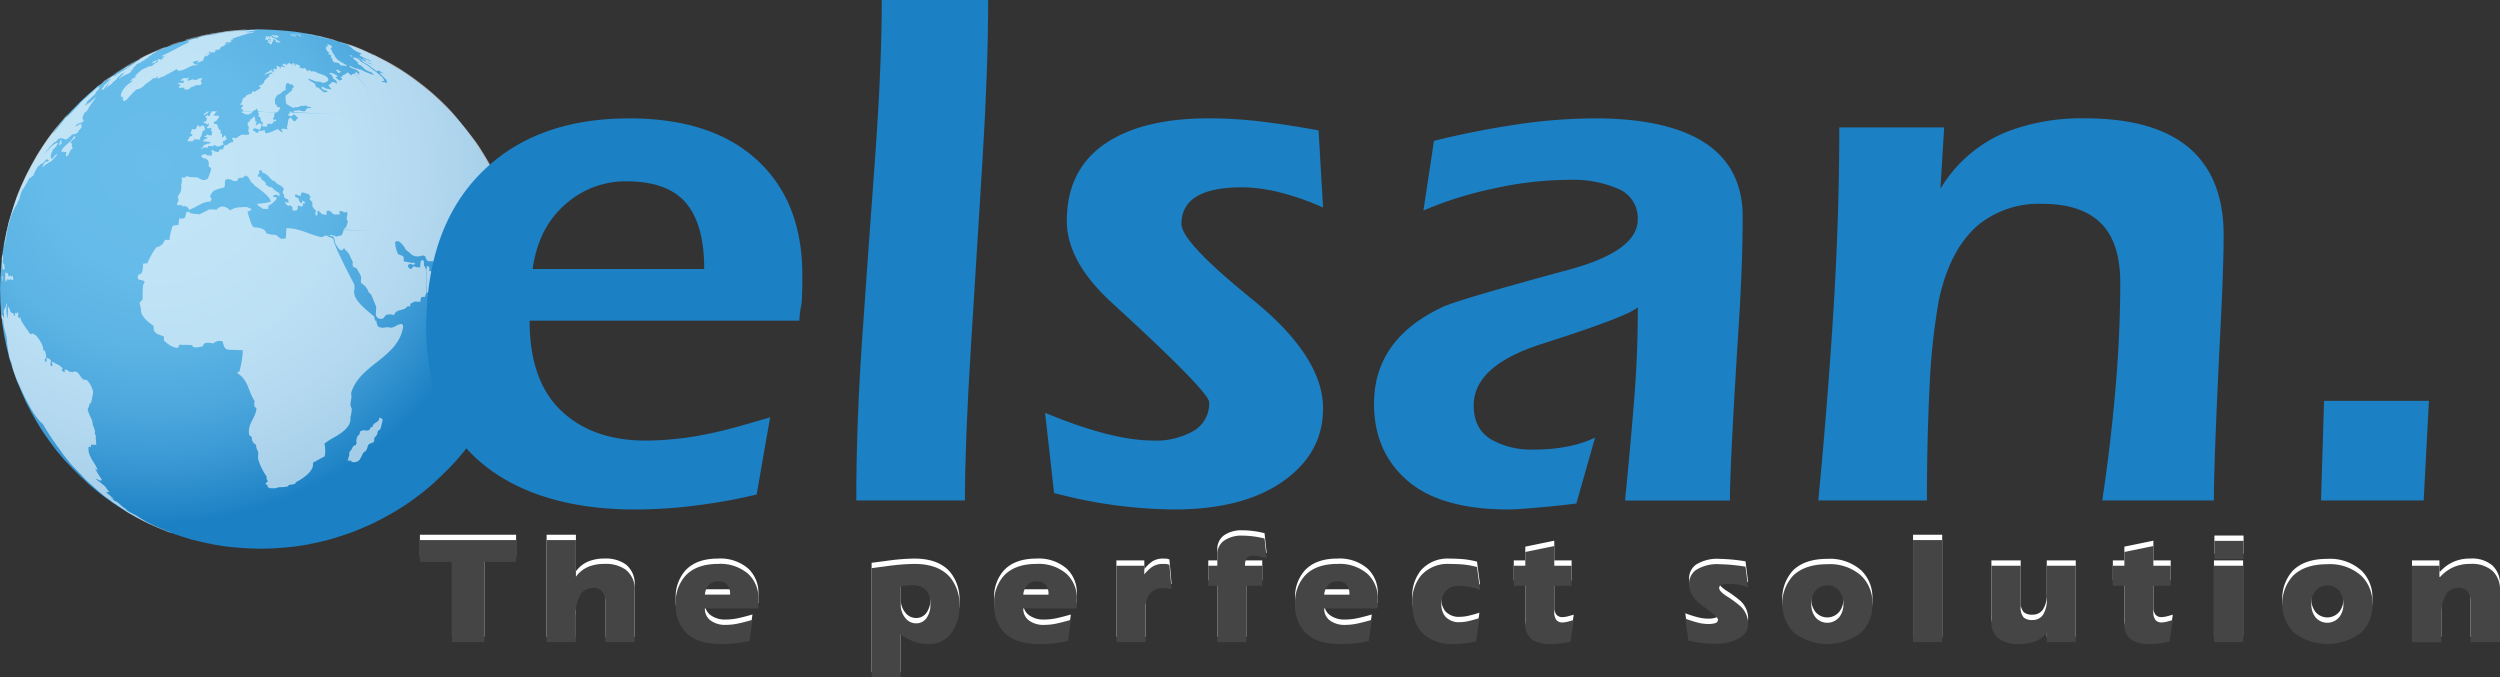 <svg xmlns="http://www.w3.org/2000/svg" xmlns:xlink="http://www.w3.org/1999/xlink" viewBox="0 0 467.627 126.663"><rect x="0" y="0" width="467.627" height="126.663" fill="#333333" stroke="none"/><defs><style>.a{fill:#fff;}.b{fill:#454545;}.c{fill:url(#a);}.d{opacity:0.59;}.e{fill:#1b80c4;}</style><radialGradient id="a" cx="29.592" cy="31.333" r="68.819" gradientTransform="translate(-0.352 0.147) scale(0.982 0.978)" gradientUnits="userSpaceOnUse"><stop offset="0" stop-color="#68bdea"/><stop offset="0.301" stop-color="#65bbe9"/><stop offset="0.507" stop-color="#5cb4e4"/><stop offset="0.686" stop-color="#4da7dd"/><stop offset="0.847" stop-color="#3796d2"/><stop offset="0.997" stop-color="#1c81c4"/><stop offset="1" stop-color="#1b80c4"/></radialGradient></defs><title>elsan-logo-01</title><path class="a" d="M458.288,108.3a7.548,7.548,0,0,1,2.467-1.83,7.671,7.671,0,0,1,3.214-.629,5.827,5.827,0,0,1,4.145,1.315,4.791,4.791,0,0,1,1.391,3.658v9.663H464v-7.6a2.86,2.86,0,0,0-.56-1.859,2.038,2.038,0,0,0-1.678-.685,2.617,2.617,0,0,0-2.453,1.415,7.7,7.7,0,0,0-.789,3.76v4.973h-5.48V106.186h5.135v2.058Zm-21.116-2.4a8.812,8.812,0,0,1,6.4,2.173,6.994,6.994,0,0,1,2.066,5.261,7.137,7.137,0,0,1-2.038,5.289,10.324,10.324,0,0,1-12.708.028,7.8,7.8,0,0,1-.115-10.577Q432.984,105.9,437.171,105.9Zm0.058,3.974a2.69,2.69,0,0,0-2.324,1.115,3.97,3.97,0,0,0-.688,2.4,3.854,3.854,0,0,0,.788,2.459,2.906,2.906,0,0,0,4.461-.086,3.775,3.775,0,0,0,.747-2.373,3.98,3.98,0,0,0-.717-2.429A2.655,2.655,0,0,0,437.229,109.872Zm-21.143-4.945v-3.4h5.45v3.4h-5.45ZM416,120.479V106.186h5.45v14.293H416Zm-16.756-14.293v-2.574l5.422-1.114v3.688h3.242v3.744h-3.242v4.859a2.344,2.344,0,0,0,.4,1.545,1.41,1.41,0,0,0,1.118.457,4.544,4.544,0,0,0,1.219-.2l0.9-.257-0.6,4.031a14.544,14.544,0,0,1-3.585.457,6.522,6.522,0,0,1-3.443-.715,3.438,3.438,0,0,1-1.435-3.145V109.93h-2.152v-3.744h2.152Zm-19.566,14.636a6.33,6.33,0,0,1-4.03-1.044,4.056,4.056,0,0,1-1.277-3.331V106.186h5.48v7.661a2.772,2.772,0,0,0,.574,2.03,2.414,2.414,0,0,0,1.664.457,2.281,2.281,0,0,0,1.922-.958,5.129,5.129,0,0,0,.717-3.045v-6.145h5.421v14.293h-5.421v-1.83Q383.236,120.822,379.679,120.822Zm-19.967-.343v-19.1h5.452v19.1h-5.452ZM343.646,105.9a8.81,8.81,0,0,1,6.4,2.173,7,7,0,0,1,2.066,5.261,7.138,7.138,0,0,1-2.038,5.289,10.324,10.324,0,0,1-12.708.028,7.8,7.8,0,0,1-.115-10.577Q339.457,105.9,343.646,105.9Zm0.056,3.974a2.69,2.69,0,0,0-2.324,1.115,3.972,3.972,0,0,0-.688,2.4,3.847,3.847,0,0,0,.789,2.459,2.9,2.9,0,0,0,4.46-.086,3.777,3.777,0,0,0,.747-2.373,3.98,3.98,0,0,0-.717-2.429A2.655,2.655,0,0,0,343.7,109.872Zm-14.832.4a8.085,8.085,0,0,0-3.332-.686,5.277,5.277,0,0,0-1.64.172,0.608,0.608,0,0,0-.45.6q0,0.6,1.405,1.515a21.433,21.433,0,0,1,2.612,1.916,4.5,4.5,0,0,1,1.405,3.231,3.075,3.075,0,0,1-1.692,2.73,9.174,9.174,0,0,1-4.706,1.014,21.319,21.319,0,0,1-4.761-.571l-0.6-4.117a23.456,23.456,0,0,0,2.338.743,7.811,7.811,0,0,0,1.909.257,4.276,4.276,0,0,0,1.391-.172,0.648,0.648,0,0,0,.474-0.657q0-.485-2.7-2.43t-2.7-4.116a3.175,3.175,0,0,1,1.239-2.688,7.414,7.414,0,0,1,4.527-1.115,33.384,33.384,0,0,1,4.787.459Zm-41.685-4.087v-2.574l5.422-1.114v3.688h3.242v3.744h-3.242v4.859a2.336,2.336,0,0,0,.4,1.545,1.408,1.408,0,0,0,1.118.457,4.544,4.544,0,0,0,1.219-.2l0.9-.257-0.6,4.031a14.545,14.545,0,0,1-3.586.457,6.519,6.519,0,0,1-3.442-.715,3.438,3.438,0,0,1-1.435-3.145V109.93h-2.152v-3.744h2.152Zm-8.463,4.516a12.606,12.606,0,0,0-3.758-.772,3.355,3.355,0,0,0-2.626.944,3.543,3.543,0,0,0-.845,2.459,3.5,3.5,0,0,0,.745,2.373,3.408,3.408,0,0,0,2.726,1.03,7.389,7.389,0,0,0,1.606-.2q0.888-.2,2.037-0.571l-0.632,4.345a14.99,14.99,0,0,1-2.051.385,17.976,17.976,0,0,1-2.138.13,8.19,8.19,0,0,1-5.422-1.658q-2.323-1.943-2.324-6a7.664,7.664,0,0,1,1.636-5.146,6.631,6.631,0,0,1,5.365-2.172q1.319,0,2.5.1a15.845,15.845,0,0,1,2.61.471Zm-24.444.886a2.6,2.6,0,0,0-.588-1.916,2.186,2.186,0,0,0-1.592-.571,2.348,2.348,0,0,0-1.578.515,2.89,2.89,0,0,0-.947,1.972h4.7Zm-2.238-5.746a7.968,7.968,0,0,1,5.623,1.858,6.144,6.144,0,0,1,1.923,4.746v1.714H249.574a2.689,2.689,0,0,0,1.076,2.273,4.561,4.561,0,0,0,2.826.814,11.11,11.11,0,0,0,2.194-.228q1.133-.23,2.8-0.716l-0.544,3.945a19.716,19.716,0,0,1-2.6.443q-1.279.129-2.855,0.13-4.3,0-6.426-2.116a7.253,7.253,0,0,1-1.923-5.374,7.424,7.424,0,0,1,1.807-5.261Q248,105.842,252.041,105.843Zm-22.464.343v-2.059a3.11,3.11,0,0,1,1.249-2.63,5.725,5.725,0,0,1,3.513-.942,16.858,16.858,0,0,1,4.073.543l0.4,3.688q-0.66-.2-1.347-0.343a5.918,5.918,0,0,0-1.177-.143,1.52,1.52,0,0,0-1.09.315,2.212,2.212,0,0,0-.43,1.572h3.214v3.744H235v10.549h-5.422V109.93h-1.692v-3.744h1.692Zm-13.656,1.629a6.672,6.672,0,0,1,1.478-1.429,3.668,3.668,0,0,1,2.032-.543c0.176,0,.359,0,0.554.014a1.937,1.937,0,0,1,.636.158l0.406,4.574a4.973,4.973,0,0,0-.817-0.171,6.9,6.9,0,0,0-.876-0.058A2.875,2.875,0,0,0,217,111.374a4.035,4.035,0,0,0-.847,2.672v6.432H210.7V106.186h5.221v1.629Zm-17.93,3.774a2.6,2.6,0,0,0-.588-1.916,2.186,2.186,0,0,0-1.592-.571,2.344,2.344,0,0,0-1.578.515,2.889,2.889,0,0,0-.947,1.972h4.7Zm-2.238-5.746a7.968,7.968,0,0,1,5.623,1.858,6.143,6.143,0,0,1,1.921,4.746v1.714H193.286a2.689,2.689,0,0,0,1.076,2.273,4.56,4.56,0,0,0,2.826.814,11.111,11.111,0,0,0,2.194-.228q1.133-.23,2.8-0.716l-0.546,3.945a19.675,19.675,0,0,1-2.6.443q-1.276.129-2.854,0.13-4.3,0-6.426-2.116a7.253,7.253,0,0,1-1.923-5.374,7.417,7.417,0,0,1,1.807-5.261Q191.708,105.842,195.753,105.843ZM170.363,110.1v3.287a3.91,3.91,0,0,0,.833,2.544,2.555,2.555,0,0,0,2.065,1.029,2.339,2.339,0,0,0,1.879-.928,4.175,4.175,0,0,0,.761-2.7,3.936,3.936,0,0,0-.632-2.373,3.257,3.257,0,0,0-2.782-1.143,9.425,9.425,0,0,0-1.034.056A6.326,6.326,0,0,0,170.363,110.1Zm-5.45-3.458q0.144-.029,2.782-0.371a40.906,40.906,0,0,1,5.193-.429q4.648,0,6.8,2.63a8.024,8.024,0,0,1,1.664,5.259,8.409,8.409,0,0,1-1.262,4.632,5.049,5.049,0,0,1-4.505,2.458,8.157,8.157,0,0,1-2.41-.343,9.02,9.02,0,0,1-2.811-1.458v8h-5.45V106.643Zm-26.48,4.945a2.6,2.6,0,0,0-.588-1.916,2.187,2.187,0,0,0-1.592-.571,2.349,2.349,0,0,0-1.578.515,2.891,2.891,0,0,0-.947,1.972h4.705Zm-2.238-5.746a7.969,7.969,0,0,1,5.623,1.858,6.144,6.144,0,0,1,1.921,4.746v1.714H133.727a2.688,2.688,0,0,0,1.076,2.273,4.56,4.56,0,0,0,2.826.814,11.114,11.114,0,0,0,2.194-.228q1.133-.23,2.8-0.716l-0.546,3.945a19.64,19.64,0,0,1-2.6.443q-1.276.129-2.854,0.13-4.3,0-6.426-2.116a7.252,7.252,0,0,1-1.923-5.374,7.422,7.422,0,0,1,1.807-5.261Q132.149,105.842,136.194,105.843Zm-15.607,4.973v9.663h-5.509v-7.6a2.916,2.916,0,0,0-.486-1.774,2.043,2.043,0,0,0-1.751-.771,2.711,2.711,0,0,0-2.409,1.257,7.241,7.241,0,0,0-.831,3.917v4.973h-5.48v-19.1h5.48v6.861a5.5,5.5,0,0,1,2.539-1.944,7.979,7.979,0,0,1,2.826-.457,6.42,6.42,0,0,1,3.95,1.086A4.553,4.553,0,0,1,120.587,110.816Zm-40.166-5.345v-4.089h17.99v4.089h-5.94v15.008H86.418V105.471h-6Z" transform="translate(-1.877 -1.362)"/><path class="b" d="M458.288,109.3a7.548,7.548,0,0,1,2.467-1.83,7.671,7.671,0,0,1,3.214-.629,5.827,5.827,0,0,1,4.145,1.315,4.791,4.791,0,0,1,1.391,3.658v9.663H464v-7.6a2.86,2.86,0,0,0-.56-1.859,2.038,2.038,0,0,0-1.678-.685,2.617,2.617,0,0,0-2.453,1.415,7.7,7.7,0,0,0-.789,3.76v4.973h-5.48V107.186h5.135v2.058Zm-21.116-2.4a8.812,8.812,0,0,1,6.4,2.173,6.994,6.994,0,0,1,2.066,5.261,7.137,7.137,0,0,1-2.038,5.289,10.324,10.324,0,0,1-12.708.028,7.8,7.8,0,0,1-.115-10.577Q432.984,106.9,437.171,106.9Zm0.058,3.974a2.69,2.69,0,0,0-2.324,1.115,3.97,3.97,0,0,0-.688,2.4,3.854,3.854,0,0,0,.788,2.459,2.906,2.906,0,0,0,4.461-.086,3.775,3.775,0,0,0,.747-2.373,3.98,3.98,0,0,0-.717-2.429A2.655,2.655,0,0,0,437.229,110.872Zm-21.143-4.945v-3.4h5.45v3.4h-5.45ZM416,121.479V107.186h5.45v14.293H416Zm-16.756-14.293v-2.574l5.422-1.114v3.688h3.242v3.744h-3.242v4.859a2.344,2.344,0,0,0,.4,1.545,1.41,1.41,0,0,0,1.118.457,4.544,4.544,0,0,0,1.219-.2l0.9-.257-0.6,4.031a14.544,14.544,0,0,1-3.585.457,6.522,6.522,0,0,1-3.443-.715,3.438,3.438,0,0,1-1.435-3.145V110.93h-2.152v-3.744h2.152Zm-19.566,14.636a6.33,6.33,0,0,1-4.03-1.044,4.056,4.056,0,0,1-1.277-3.331V107.186h5.48v7.661a2.772,2.772,0,0,0,.574,2.03,2.414,2.414,0,0,0,1.664.457,2.281,2.281,0,0,0,1.922-.958,5.129,5.129,0,0,0,.717-3.045v-6.145h5.421v14.293h-5.421v-1.83Q383.236,121.822,379.679,121.822Zm-19.967-.343v-19.1h5.452v19.1h-5.452ZM343.646,106.9a8.81,8.81,0,0,1,6.4,2.173,7,7,0,0,1,2.066,5.261,7.138,7.138,0,0,1-2.038,5.289,10.324,10.324,0,0,1-12.708.028,7.8,7.8,0,0,1-.115-10.577Q339.457,106.9,343.646,106.9Zm0.056,3.974a2.69,2.69,0,0,0-2.324,1.115,3.972,3.972,0,0,0-.688,2.4,3.847,3.847,0,0,0,.789,2.459,2.9,2.9,0,0,0,4.46-.086,3.777,3.777,0,0,0,.747-2.373,3.98,3.98,0,0,0-.717-2.429A2.655,2.655,0,0,0,343.7,110.872Zm-14.832.4a8.085,8.085,0,0,0-3.332-.686,5.277,5.277,0,0,0-1.64.172,0.608,0.608,0,0,0-.45.6q0,0.6,1.405,1.515a21.433,21.433,0,0,1,2.612,1.916,4.5,4.5,0,0,1,1.405,3.231,3.075,3.075,0,0,1-1.692,2.73,9.174,9.174,0,0,1-4.706,1.014,21.319,21.319,0,0,1-4.761-.571l-0.6-4.117a23.456,23.456,0,0,0,2.338.743,7.811,7.811,0,0,0,1.909.257,4.276,4.276,0,0,0,1.391-.172,0.648,0.648,0,0,0,.474-0.657q0-.485-2.7-2.43t-2.7-4.116a3.175,3.175,0,0,1,1.239-2.688,7.414,7.414,0,0,1,4.527-1.115,33.384,33.384,0,0,1,4.787.459Zm-41.685-4.087v-2.574l5.422-1.114v3.688h3.242v3.744h-3.242v4.859a2.336,2.336,0,0,0,.4,1.545,1.408,1.408,0,0,0,1.118.457,4.544,4.544,0,0,0,1.219-.2l0.9-.257-0.6,4.031a14.545,14.545,0,0,1-3.586.457,6.519,6.519,0,0,1-3.442-.715,3.438,3.438,0,0,1-1.435-3.145V110.93h-2.152v-3.744h2.152Zm-8.463,4.516a12.606,12.606,0,0,0-3.758-.772,3.355,3.355,0,0,0-2.626.944,3.543,3.543,0,0,0-.845,2.459,3.5,3.5,0,0,0,.745,2.373,3.408,3.408,0,0,0,2.726,1.03,7.389,7.389,0,0,0,1.606-.2q0.888-.2,2.037-0.571l-0.632,4.345a14.99,14.99,0,0,1-2.051.385,17.976,17.976,0,0,1-2.138.13,8.19,8.19,0,0,1-5.422-1.658q-2.323-1.943-2.324-6a7.664,7.664,0,0,1,1.636-5.146,6.631,6.631,0,0,1,5.365-2.172q1.319,0,2.5.1a15.845,15.845,0,0,1,2.61.471Zm-24.444.886a2.6,2.6,0,0,0-.588-1.916,2.186,2.186,0,0,0-1.592-.571,2.348,2.348,0,0,0-1.578.515,2.89,2.89,0,0,0-.947,1.972h4.7Zm-2.238-5.746a7.968,7.968,0,0,1,5.623,1.858,6.144,6.144,0,0,1,1.923,4.746v1.714H249.574a2.689,2.689,0,0,0,1.076,2.273,4.561,4.561,0,0,0,2.826.814,11.11,11.11,0,0,0,2.194-.228q1.133-.23,2.8-0.716l-0.544,3.945a19.716,19.716,0,0,1-2.6.443q-1.279.129-2.855,0.13-4.3,0-6.426-2.116a7.253,7.253,0,0,1-1.923-5.374,7.424,7.424,0,0,1,1.807-5.261Q248,106.842,252.041,106.843Zm-22.464.343v-2.059a3.11,3.11,0,0,1,1.249-2.63,5.725,5.725,0,0,1,3.513-.942,16.858,16.858,0,0,1,4.073.543l0.4,3.688q-0.66-.2-1.347-0.343a5.918,5.918,0,0,0-1.177-.143,1.52,1.52,0,0,0-1.09.315,2.212,2.212,0,0,0-.43,1.572h3.214v3.744H235v10.549h-5.422V110.93h-1.692v-3.744h1.692Zm-13.656,1.629a6.672,6.672,0,0,1,1.478-1.429,3.668,3.668,0,0,1,2.032-.543c0.176,0,.359,0,0.554.014a1.937,1.937,0,0,1,.636.158l0.406,4.574a4.973,4.973,0,0,0-.817-0.171,6.9,6.9,0,0,0-.876-0.058A2.875,2.875,0,0,0,217,112.374a4.035,4.035,0,0,0-.847,2.672v6.432H210.7V107.186h5.221v1.629Zm-17.93,3.774a2.6,2.6,0,0,0-.588-1.916,2.186,2.186,0,0,0-1.592-.571,2.344,2.344,0,0,0-1.578.515,2.889,2.889,0,0,0-.947,1.972h4.7Zm-2.238-5.746a7.968,7.968,0,0,1,5.623,1.858,6.143,6.143,0,0,1,1.921,4.746v1.714H193.286a2.689,2.689,0,0,0,1.076,2.273,4.56,4.56,0,0,0,2.826.814,11.111,11.111,0,0,0,2.194-.228q1.133-.23,2.8-0.716l-0.546,3.945a19.675,19.675,0,0,1-2.6.443q-1.276.129-2.854,0.13-4.3,0-6.426-2.116a7.253,7.253,0,0,1-1.923-5.374,7.417,7.417,0,0,1,1.807-5.261Q191.708,106.842,195.753,106.843ZM170.363,111.1v3.287a3.91,3.91,0,0,0,.833,2.544,2.555,2.555,0,0,0,2.065,1.029,2.339,2.339,0,0,0,1.879-.928,4.175,4.175,0,0,0,.761-2.7,3.936,3.936,0,0,0-.632-2.373,3.257,3.257,0,0,0-2.782-1.143,9.425,9.425,0,0,0-1.034.056A6.326,6.326,0,0,0,170.363,111.1Zm-5.45-3.458q0.144-.029,2.782-0.371a40.906,40.906,0,0,1,5.193-.429q4.648,0,6.8,2.63a8.024,8.024,0,0,1,1.664,5.259,8.409,8.409,0,0,1-1.262,4.632,5.049,5.049,0,0,1-4.505,2.458,8.157,8.157,0,0,1-2.41-.343,9.02,9.02,0,0,1-2.811-1.458v8h-5.45V107.643Zm-26.48,4.945a2.6,2.6,0,0,0-.588-1.916,2.187,2.187,0,0,0-1.592-.571,2.349,2.349,0,0,0-1.578.515,2.891,2.891,0,0,0-.947,1.972h4.705Zm-2.238-5.746a7.969,7.969,0,0,1,5.623,1.858,6.144,6.144,0,0,1,1.921,4.746v1.714H133.727a2.688,2.688,0,0,0,1.076,2.273,4.56,4.56,0,0,0,2.826.814,11.114,11.114,0,0,0,2.194-.228q1.133-.23,2.8-0.716l-0.546,3.945a19.64,19.64,0,0,1-2.6.443q-1.276.129-2.854,0.13-4.3,0-6.426-2.116a7.252,7.252,0,0,1-1.923-5.374,7.422,7.422,0,0,1,1.807-5.261Q132.149,106.842,136.194,106.843Zm-15.607,4.973v9.663h-5.509v-7.6a2.916,2.916,0,0,0-.486-1.774,2.043,2.043,0,0,0-1.751-.771,2.711,2.711,0,0,0-2.409,1.257,7.241,7.241,0,0,0-.831,3.917v4.973h-5.48v-19.1h5.48v6.861a5.5,5.5,0,0,1,2.539-1.944,7.979,7.979,0,0,1,2.826-.457,6.42,6.42,0,0,1,3.95,1.086A4.553,4.553,0,0,1,120.587,111.816Zm-40.166-5.345v-4.089h17.99v4.089h-5.94v15.008H86.418V106.471h-6Z" transform="translate(-1.877 -1.362)"/><polygon class="c" points="97.494 54.065 97.409 56.266 97.268 58.383 97.041 60.584 96.701 62.729 96.276 64.902 95.71 66.991 95.087 69.052 94.379 71.14 93.529 73.144 92.651 75.148 91.632 77.095 90.556 78.958 89.423 80.821 88.148 82.599 86.845 84.377 85.43 86.042 83.957 87.623 82.399 89.147 80.813 90.643 79.114 92.054 77.358 93.38 75.574 94.622 73.705 95.779 71.835 96.824 69.881 97.84 67.899 98.715 65.831 99.561 63.764 100.267 61.668 100.916 59.572 101.424 57.42 101.876 55.268 102.214 53.087 102.44 50.934 102.581 48.754 102.638 46.545 102.581 44.421 102.44 42.212 102.214 40.059 101.876 37.907 101.424 35.783 100.916 33.715 100.267 31.619 99.561 29.609 98.715 27.598 97.84 25.644 96.824 23.775 95.779 21.905 94.622 20.121 93.38 18.337 92.054 16.666 90.643 15.08 89.147 13.551 87.623 12.05 86.042 10.634 84.377 9.303 82.599 8.056 80.821 6.895 78.958 5.847 77.095 4.828 75.148 3.95 73.144 3.1 71.14 2.392 69.052 1.741 66.991 1.231 64.902 0.778 62.729 0.438 60.584 0.212 58.383 0.07 56.266 0.013 54.065 0.07 51.919 0.212 49.775 0.438 47.601 0.778 45.428 1.231 43.283 1.741 41.194 2.392 39.106 3.1 37.046 3.95 34.985 4.828 33.009 5.847 31.062 6.895 29.199 8.056 27.337 9.303 25.558 10.634 23.809 12.05 22.115 13.551 20.534 15.08 18.982 16.666 17.515 18.337 16.103 20.121 14.805 21.905 13.535 23.775 12.406 25.644 11.334 27.598 10.317 29.609 9.414 31.619 8.596 33.715 7.89 35.783 7.27 37.907 6.705 40.059 6.282 42.212 5.943 44.421 5.717 46.545 5.576 48.754 5.491 50.934 5.576 53.087 5.717 55.268 5.943 57.42 6.282 59.572 6.705 61.668 7.27 63.764 7.89 65.831 8.596 67.899 9.414 69.881 10.317 71.835 11.334 73.705 12.406 75.574 13.535 77.358 14.805 79.114 16.103 80.813 17.515 82.399 18.982 83.957 20.534 85.43 22.115 86.845 23.809 88.148 25.558 89.423 27.337 90.556 29.199 91.632 31.062 92.651 33.009 93.529 34.985 94.379 37.046 95.087 39.106 95.71 41.194 96.276 43.283 96.701 45.428 97.041 47.601 97.268 49.775 97.409 51.919 97.494 54.065"/><g class="d"><path class="a" d="M36.777,8.766l0.043-.011-0.091.026-0.273.086L36.708,8.8c-0.069.022-.141,0.048-0.209,0.074,0.1-.032.213-0.062,0.321-0.091-0.139.047-.139,0.047-0.225,0.081,0.042-.009.1-0.025,0.134-0.035L36.74,8.835a2.989,2.989,0,0,0-.462.149l0.064-.015,0.013,0c0.478-.122.491-0.126,0.887-0.238l0.421-.124-0.293.072,0.571-.165,0.136-.025,0.556-.142,0.494-.129,0.014,0,0.016,0.017c0.345-.078.686-0.179,1.031-0.249L40.232,8c0.006,0,.655-0.152.806-0.2l-0.289.054L40.5,7.9l0.388-.084c0.238-.04.472-0.087,0.7-0.128L41.614,7.7,41.3,7.76l-0.079.033c0.183-.026.365-0.064,0.552-0.1l0.481-.1h0.069l-0.34.067,0.063,0,0.273-.038,0.536-.1,0.175-.037,0.039,0.006,0.024,0,0.365-.057,0.227-.026c0.439-.063.879-0.114,1.319-0.168h0.073l0.253-.03,0.337-.047a3.447,3.447,0,0,1-.377.033l0.083-.017h-0.06l0.363-.043,0.187-.014,0.032,0,0.038,0.005c0.166-.016.336-0.028,0.5-0.042,0.076,0,.076,0,0.613-0.053l0.427-.043L47.294,7l0.054-.009,0.383-.034L48.1,6.925l-0.176.009-0.025,0-0.264.015L48,6.92l-0.03,0L48.245,6.9c0.069-.012.144-0.013,0.213-0.019-0.2.01-.4,0.028-0.608,0.034,0.115-.008.229-0.013,0.345-0.025-0.17.01-.337,0.024-0.506,0.029,0.175-.013.35-0.023,0.524-0.036l0.092-.008c-0.145.006-.448,0.023-0.853,0.051h0c0.148-.012.3-0.022,0.447-0.034H47.886l-0.331.021,0,0L47.629,6.9c-0.113,0-.227.012-0.337,0.018l-0.441.031,0.055,0H46.834l0.289-.022-0.08,0-0.653.052a0.128,0.128,0,0,0,.035-0.007l-0.207.02,0,0-0.276.018,0,0,0.006,0-0.327.032,0.048-.007L45.3,7.072l-0.09.009-0.084.011-0.489.055c-0.77.1-.77,0.1-0.917,0.13l0.487-.063,0.285-.036,0.078-.007-0.364.045-0.485.063-0.488.072,0.034,0L43.2,7.367l0.563-.08-0.078.018,0.012,0,0.412-.053,0.371-.048,0.59-.063-0.064.012-0.056,0c-0.259.03-.529,0.058-0.791,0.09H44.22l-0.074.014-0.032.008-0.327.043-0.016,0H43.719l-0.172.024c-0.1.006-.2,0.022-0.3,0.034l0,0-0.085.011-0.4.063-0.073.017-0.24.043-0.4.072L41.9,7.609l-0.086.01a1.61,1.61,0,0,1,.227-0.07L41.747,7.6l-0.193.034,0.109-.02c0.136-.029.267-0.056,0.4-0.081l0.4-.071c0.109-.017.215-0.034,0.325-0.053l0.269-.044-0.242.037c0.01,0,.742-0.121,1.373-0.205,0.305-.038.611-0.074,0.918-0.113C45,7.1,44.884,7.115,44.768,7.128l-0.016,0c-0.136.017-.266,0.035-0.4,0.049l0.014,0c-0.267.033-.539,0.071-0.81,0.11l0.06-.009-0.072.01-0.518.078L42.814,7.4l-0.524.085-0.027,0c-0.087.017-.179,0.035-0.269,0.049L41.642,7.6l-0.1.018L41.626,7.6l0.022,0c-0.2.037-.4,0.075-0.595,0.111l0.018,0-0.221.046-0.373.076-0.556.122-0.272.062,0.1-.021-0.055.014h0l-0.309.071L39.287,8.1l-0.048.014,0.153-.031,0.013,0-0.122.034v0l0.079-.013-0.354.081-0.429.107-0.044.021c0.215-.048.427-0.1,0.642-0.149l-0.514.124-0.434.1-0.044,0c0.237-.067.478-0.125,0.716-0.2-0.387.1-.778,0.2-1.162,0.3l-0.082.022-0.013,0-0.027,0-0.445.126-0.2.059,0.089-.027H37.05l-0.006,0-0.015,0-0.166.05L36.637,8.8,36.668,8.8,36.639,8.8l-0.024.008,0.078-.023Z" transform="translate(-1.877 -1.362)"/><path class="a" d="M43.03,7.382l-0.443.071-0.153.026c0.161-.02.323-0.038,0.481-0.071Z" transform="translate(-1.877 -1.362)"/><path class="a" d="M59.028,7.671c0.1,0.02.2,0.039,0.3,0.062s0.2,0.042.292,0.057l0,0c-0.06-.018-0.142-0.036-0.257-0.061-0.006,0-.392-0.082-0.454-0.089l0.1,0.023c-0.046-.005-0.092-0.015-0.135-0.022Z" transform="translate(-1.877 -1.362)"/><path class="a" d="M58.3,8.141l0.019,0.007L58.33,8.155c0.138,0.051.192,0.066,0.193,0.067H58.58L58.55,8.2l-0.006-.02-0.066-.023C58.424,8.137,58.37,8.123,58.314,8.1l0,0.01,0.021,0.019H58.317l0.009,0.007H58.3Z" transform="translate(-1.877 -1.362)"/><path class="a" d="M59.66,7.767a4.748,4.748,0,0,1,.62.144H60.266a4.639,4.639,0,0,0,.48.114L60.7,8.008h0.014c0.105,0.021.209,0.05,0.315,0.071a0.637,0.637,0,0,0,.229.039,1.878,1.878,0,0,1-.237-0.064h0.02c-0.06-.022-0.124-0.022-0.182-0.05l0.021,0a1.846,1.846,0,0,0-.362-0.088c-0.1-.023-0.2-0.044-0.3-0.069h0.01c-0.069-.018-0.14-0.033-0.213-0.049L59.917,7.78l-0.038-.008-0.042,0c-0.462-.095-0.585-0.116-0.646-0.125a2.946,2.946,0,0,1,.476.117H59.66Z" transform="translate(-1.877 -1.362)"/><path class="a" d="M61.189,8.151a3.833,3.833,0,0,0,.532.125H61.73c0.076,0.016.151,0.036,0.225,0.057a0.253,0.253,0,0,0,.11.021s-0.122-.039-0.2-0.061L61.75,8.26,61.6,8.223c-0.052-.014-0.1-0.027-0.155-0.038l0.02,0.009c-0.088-.016-0.176-0.039-0.268-0.056H61.188L61.14,8.131l0.067,0.02H61.189Z" transform="translate(-1.877 -1.362)"/><path class="a" d="M56.39,7.973l-0.012-.038V7.928a0.434,0.434,0,0,1,.152.011V7.932a0.457,0.457,0,0,1,.188.089l-0.058,0L56.825,8.1c0.048,0.021.149,0.056,0.2,0.072a0.815,0.815,0,0,0,.25.058,0.623,0.623,0,0,0-.317-0.179l-0.089-.037a0.316,0.316,0,0,1,.106,0h0.015l0.025-.006a0.419,0.419,0,0,0-.147-0.085C56.814,7.9,56.754,7.878,56.7,7.858a0.461,0.461,0,0,0-.086-0.01c-0.088-.034-0.179-0.067-0.268-0.1L56.28,7.731h0V7.74H56.252l0,0a0.459,0.459,0,0,1,.2.1A1.234,1.234,0,0,1,56.3,7.827l0,0.007,0.028,0.028h-0.01a1.292,1.292,0,0,1-.177-0.035,0.452,0.452,0,0,1,.171.093,2.19,2.19,0,0,0-.221-0.053H56.037A1.147,1.147,0,0,0,56.4,8Z" transform="translate(-1.877 -1.362)"/><path class="a" d="M56.533,7.618c0.122,0.062.262,0.074,0.385,0.126l-0.084-.007H56.761c0.064,0.03.136,0.042,0.2,0.066l0,0.007a0.675,0.675,0,0,0,.124.04l0.171,0.062-0.073.009,0.022,0.034H57.184a0.638,0.638,0,0,0,.091.053l0.071,0.036,0.089,0.027-0.006,0v0a0.85,0.85,0,0,1-.193-0.085l0.054,0-0.046-.033h0.046l-0.048-.025,0.046-.007c0-.011,0-0.011-0.058-0.03l-0.035-.015c0.078,0.007.147,0.038,0.223,0.044h0.041a3.416,3.416,0,0,1-.412-0.143l0.16,0.03a0.426,0.426,0,0,0,.272.054l-0.106-.035a1.327,1.327,0,0,0-.13-0.039c-0.044-.013-0.087-0.028-0.135-0.042l-0.039,0,0.005,0.006a1.5,1.5,0,0,1-.414-0.124,0.884,0.884,0,0,0-.123-0.033l0,0.007,0.01,0.011h-0.02Z" transform="translate(-1.877 -1.362)"/><path class="a" d="M57.564,7.754a1.519,1.519,0,0,0,.144.059L57.63,7.8s0.528,0.143.6,0.145l0-.005a0.869,0.869,0,0,0-.227-0.086,0.112,0.112,0,0,1-.071-0.029,0.365,0.365,0,0,1-.108-0.049v0c-0.066-.016-0.131-0.037-0.2-0.048H57.607l-0.09-.01-0.006,0,0.124,0.04Z" transform="translate(-1.877 -1.362)"/><path class="a" d="M57.5,7.82L57.394,7.8a1.772,1.772,0,0,1,.22.069v0a1.086,1.086,0,0,0,.186.079A1.22,1.22,0,0,0,58.039,8l0.009,0-0.055-.029,0.03,0h0.032a0.667,0.667,0,0,0,.136.008l-0.022-.012a0.442,0.442,0,0,0-.149-0.039c-0.05-.016-0.1-0.03-0.154-0.045C57.713,7.841,57.557,7.8,57.4,7.756l-0.089-.026-0.054-.008a0.093,0.093,0,0,0,.056.025A0.783,0.783,0,0,1,57.5,7.82Z" transform="translate(-1.877 -1.362)"/><path class="a" d="M61.421,8.151a1.326,1.326,0,0,0,.265.078H61.676c0.1,0.038.2,0.062,0.307,0.091L62.1,8.35c0.222,0.046.222,0.046,0.752,0.2l0.09-.007c0.141,0.023.275,0.079,0.417,0.1l0-.013,0.06,0.007,0.019-.006c-0.117-.042-0.125-0.044-0.258-0.083-0.1-.029-0.212-0.058-0.324-0.086A8.481,8.481,0,0,1,62,8.237l-0.7-.157c0.111,0.032.229,0.05,0.337,0.09A1.55,1.55,0,0,1,61.361,8.1a1.32,1.32,0,0,0-.241-0.046v0a1.5,1.5,0,0,1,.326.092H61.421Z" transform="translate(-1.877 -1.362)"/><path class="a" d="M99.33,52.468c-0.014-.229-0.038-0.464-0.057-0.706,0.014,0.19.029,0.386,0.045,0.58C99.322,52.383,99.327,52.426,99.33,52.468Z" transform="translate(-1.877 -1.362)"/><path class="a" d="M99.362,52.937L99.353,52.8l0.009,0.157V52.937Z" transform="translate(-1.877 -1.362)"/><path class="a" d="M64.7,8.913l0,0c0.071,0.017.139,0.039,0.209,0.06A0.31,0.31,0,0,0,65.025,9l0.009,0L64.9,8.957c-0.327-.1-0.4-0.114-0.421-0.119l0,0L64.39,8.816v0h0L64.5,8.855A0.979,0.979,0,0,0,64.7,8.913Z" transform="translate(-1.877 -1.362)"/><path class="a" d="M65.448,14.872l0.1-.048,0.032-.011-0.021-.1a0.193,0.193,0,0,0-.2-0.107,0.157,0.157,0,0,1-.089-0.044,1.873,1.873,0,0,1-.134-0.139l-0.452-.006,0.068,0.106,0.1,0.086c0.111,0.136.216,0.275,0.324,0.412l0.224,0c0.079,0,.069-0.021.029-0.09-0.028-.043-0.028-0.049-0.02-0.061h0.04Z" transform="translate(-1.877 -1.362)"/><path class="a" d="M66.23,9.6c-0.078-.031-0.492-0.182-0.528-0.181h-0.01a2.191,2.191,0,0,1,.257.105c0.06,0.022.118,0.046,0.181,0.067l-0.06-.027a0.641,0.641,0,0,1,.145.037H66.23Z" transform="translate(-1.877 -1.362)"/><path class="a" d="M52.829,8.087h0.033l0.08,0.029A1.267,1.267,0,0,1,53.074,8.1a0.156,0.156,0,0,1,.12.08c-0.082,0-.168-0.005-0.243-0.005L52.976,8.26a0.668,0.668,0,0,0,.166.076l0.186,0a0.167,0.167,0,0,1,.1,0L53.5,8.395a0.345,0.345,0,0,0,.2.021c0.05-.014.05-0.108,0.11-0.088,0.129,0.046.129,0.046,0.187,0l-0.026-.045L53.929,8.2c0.017-.041.07-0.011,0.086-0.051l0.016-.018a0.385,0.385,0,0,0-.13-0.075c-0.085-.016-0.1,0-0.1.012l-0.023.011-0.062,0a0.245,0.245,0,0,0-.21-0.145c-0.018.135-.018,0.135-0.11,0.092L53.4,7.943l-0.012-.018L53.36,7.89,53.337,7.9l0,0.03-0.009.006-0.012,0-0.042-.017-0.081,0a0.289,0.289,0,0,1,.064.2L53.224,8.1a0.227,0.227,0,0,0-.162-0.159,0.985,0.985,0,0,0-.308-0.011S52.64,8.017,52.829,8.087Z" transform="translate(-1.877 -1.362)"/><path class="a" d="M63.31,8.577c1.627,0.51,1.627.51,1.714,0.532-0.175-.079-0.369-0.1-0.538-0.2l0.08,0.021,0.026-.009c-0.059-.021-0.114-0.035-0.17-0.057l0.025,0-0.1-.038,0.049,0.006c-0.037-.013-0.149-0.05-0.337-0.1C64,8.712,63.935,8.693,63.871,8.677s-0.128-.039-0.193-0.055l-0.023,0a5.649,5.649,0,0,0-.723-0.185c0.1,0.029.193,0.053,0.291,0.084h0c-0.262-.059-0.52-0.146-0.786-0.206l0,0c0.293,0.092.594,0.166,0.891,0.257H63.31Z" transform="translate(-1.877 -1.362)"/><path class="a" d="M65.021,12.522l-0.053-.049c0.01-.031.014-0.061-0.206-0.228a0.645,0.645,0,0,1-.137-0.127l0.018-.014a0.739,0.739,0,0,0-.082-0.147l-0.074-.071,0.028-.018,0.03-.016-0.092-.072,0.03-.018a0.406,0.406,0,0,0-.162-0.189,0.18,0.18,0,0,0-.062-0.107l0.041-.006a4.8,4.8,0,0,0-.4-0.422,0.453,0.453,0,0,0,.141,0A0.1,0.1,0,0,1,64,10.971l0.044-.007-0.024-.04-0.092-.074L64,10.828a1.246,1.246,0,0,0-.358-0.314c0.055-.025.121,0.007,0.179-0.021a0.658,0.658,0,0,1-.112-0.127l0.018,0V10.319c0.08,0,.15,0,0.228,0a0.333,0.333,0,0,0-.088-0.087l0.118-.016-0.1-.09a1.231,1.231,0,0,0,.169-0.009,1.343,1.343,0,0,0-.286-0.187V9.907l0.069,0c-0.048-.025-0.088-0.051-0.134-0.073a2.042,2.042,0,0,0-.592-0.2H63.079l-0.035.014a0.094,0.094,0,0,0-.064.006,1.027,1.027,0,0,0,.294.189l0,0.02a0.093,0.093,0,0,0-.087,0,0.27,0.27,0,0,1,.078.09l-0.117,0,0,0.021,0.008,0.042,0.028,0.035c-0.085-.007-0.174-0.01-0.257-0.016H62.878l-0.016.015-0.082.005,0.013,0.018c-0.018.028-.018,0.028,0.23,0.224a2.343,2.343,0,0,0-.278.011,0.482,0.482,0,0,0,.143.143v0.023a0.229,0.229,0,0,1-.062.025,0.528,0.528,0,0,0,.323.259,0.476,0.476,0,0,0-.251,0,3.846,3.846,0,0,1,.385.325l0.088,0.063c0.06,0.043.12,0.089,0.183,0.133a0.608,0.608,0,0,0-.231.03,0.1,0.1,0,0,0,0,.144s0.225,0.27.251,0.1a0.257,0.257,0,0,1,.211.12l0.042,0.035,0.113,0.071c-0.086.035-.184-0.007-0.269,0.031,0.092,0.077.183,0.153,0.273,0.231-0.147,0-.193-0.007-0.179.063a0.724,0.724,0,0,0,.255.219c-0.009.021-.009,0.021,0.139,0.194a0.378,0.378,0,0,0-.175,0,0.427,0.427,0,0,0,.112.142l-0.022.038a4.87,4.87,0,0,0,.379.383l0.185,0.023-0.062-.084c0.014-.021.033-0.046,0.1-0.013a1.894,1.894,0,0,0,.226.156,0.2,0.2,0,0,0-.1-0.156,2.485,2.485,0,0,1,.6.3l0.072,0.18,0.042,0.041,0.11,0.078,0.343,0a6.282,6.282,0,0,0,.652.1,0.52,0.52,0,0,0,.11-0.007c0.016-.013.016-0.013,0.08,0-0.06-.057-0.12-0.115-0.184-0.171-0.041-.03-0.041-0.03-1.1-0.65C65.358,12.763,65.181,12.652,65.021,12.522Z" transform="translate(-1.877 -1.362)"/><path class="a" d="M57.985,8.057h0.1l-0.1-.036-0.111-.036H57.7l0.08,0.058c0.057,0.026.044,0.036,0.039,0.041,0.073,0.027.147,0.057,0.223,0.086h0.112c-0.065-.036-0.141-0.057-0.208-0.1a1.938,1.938,0,0,0,.349.115l-0.027-.019h0.025C58.234,8.144,58.128,8.107,57.985,8.057Z" transform="translate(-1.877 -1.362)"/><polygon class="a" points="39.539 6.281 39.669 6.257 39.601 6.269 39.539 6.281"/><polygon class="a" points="34.611 7.488 34.033 7.664 33.448 7.856 33.471 7.852 33.268 7.926 33.346 7.908 33.359 7.904 34.737 7.45 34.611 7.488"/><path class="a" d="M34.045,9.659L34.1,9.64l0.141-.051C34.182,9.609,34.112,9.635,34.045,9.659Z" transform="translate(-1.877 -1.362)"/><path class="a" d="M42.222,7.515l-0.18.034a3.412,3.412,0,0,1,.391-0.07Z" transform="translate(-1.877 -1.362)"/><polygon class="a" points="50.962 6.956 50.969 6.977 50.971 6.976 50.962 6.956"/><path class="a" d="M42.323,7.477l-0.038.008L42.814,7.4H42.8C42.64,7.424,42.485,7.451,42.323,7.477Z" transform="translate(-1.877 -1.362)"/><path class="a" d="M33.969,9.686l0.076-.027L33.929,9.7Z" transform="translate(-1.877 -1.362)"/><path class="a" d="M38.33,8.342c0.107-.026.209-0.054,0.311-0.082l0.329-.081-0.032,0-0.032.008-0.227.057-0.12.028-0.12.031-0.018,0-0.016,0-0.381.1-0.185.05c0.16-.043.323-0.084,0.485-0.126Z" transform="translate(-1.877 -1.362)"/><path class="a" d="M51.64,8.806l0.017-.116a0.11,0.11,0,0,1,.081,0l0.026,0.1a0.142,0.142,0,0,0,.146.057h0.05c0.079,0.016.065-.1,0.106-0.136A0.106,0.106,0,0,0,52.144,8.7l-0.008-.036V8.589l0.073-.008a0.17,0.17,0,0,1,.057.155,0.58,0.58,0,0,0,.151.017l0.069-.066L52.53,8.72l0.011,0.1,0.025,0.013c-0.011.048-.011,0.048-0.114,0.033l-0.052,0a0.6,0.6,0,0,0-.479.119l-0.007.1a0.709,0.709,0,0,1,.12-0.021l0.056,0a0.284,0.284,0,0,0,.215.011,1.014,1.014,0,0,1,.157-0.1h0.02c0.043,0.007.043,0.007,0.073,0.063l-0.03.047-0.184.094c-0.451-.072-0.383.087-0.334,0.158C52.046,9.4,52.062,9.4,52.177,9.4s0.116,0,.364.332l0.049-.015,0-.053a0.519,0.519,0,0,0,.173-0.168,0.406,0.406,0,0,1,.016-0.224c0.035-.048.052-0.046,0.144-0.04-0.008-.085-0.022-0.166-0.036-0.245,0.058,0,.128.009,0.144-0.061A0.514,0.514,0,0,1,52.952,8.7c0.093,0,.183,0,0.278,0l0.006,0.016c0.02,0.062-.027.184,0.064,0.184a0.175,0.175,0,0,1,.2.214c-0.088.058-.075,0.092-0.033,0.192l0.1,0a0.537,0.537,0,0,1,.178-0.134C53.8,9.187,53.8,9.187,53.86,9.367c0.041,0,.086,0,0.13.005l0.028-.015,0-.113,0.259,0.008,0.074-.023-0.014-.051a0.386,0.386,0,0,0-.311-0.1,0.548,0.548,0,0,1-.068-0.149,2.193,2.193,0,0,0-.27-0.019,0.243,0.243,0,0,0-.117-0.178,0.167,0.167,0,0,1-.139-0.121c-0.046-.027-0.1-0.006-0.148-0.03s-0.057-.089-0.107-0.115L53.13,8.454A0.865,0.865,0,0,0,53,8.494a0.264,0.264,0,0,1-.133-0.055l-0.023-.1-0.137-.023a0.346,0.346,0,0,1,.015-0.152c-0.087-.022-0.2-0.05-0.292-0.07l-0.026,0a0.1,0.1,0,0,0-.04.115l0.007,0.039a0.257,0.257,0,0,1,.041.133,0.076,0.076,0,0,1-.109.06l-0.046-.1-0.008-.052L52.243,8.26l0-.05-0.009-.066-0.066-.01c-0.064.03-.088,0.1-0.154,0.129l-0.11,0,0-.067,0.084-.062,0-.041a0.145,0.145,0,0,0-.114.078c-0.073,0-.141,0-0.214,0-0.317.055-.114,0.194-0.114,0.194,0.04,0.021.1-.041,0.126,0.011,0,0,.033.058-0.052,0.109a0.8,0.8,0,0,1,0,.247,0.36,0.36,0,0,0-.184-0.2,0.379,0.379,0,0,0,.016.189C51.587,8.9,51.64,8.806,51.64,8.806Z" transform="translate(-1.877 -1.362)"/><path class="a" d="M41.992,7.535L41.642,7.6l0.112-.019C41.833,7.562,41.915,7.552,41.992,7.535Z" transform="translate(-1.877 -1.362)"/><path class="a" d="M47.117,22.3c0,0.045.042,0.072,0.04,0.118l-0.013.087c0.351,0.006.351,0.006,0.362,0.009l0.041,0.059a0.546,0.546,0,0,0,.131.182c0.07-.016.162-0.036,0.231-0.053,0.086,0.025.16,0.073,0.248,0.1a0.511,0.511,0,0,0,.1,0,0.4,0.4,0,0,0,.261-0.132,0.087,0.087,0,0,1,.078-0.059,0.392,0.392,0,0,0,.205-0.018,0.75,0.75,0,0,0,.132-0.093l0.057-.1c0.039-.053.1-0.086,0.147-0.137-0.65-.025-1.3-0.045-1.949-0.069l-0.012.016A0.27,0.27,0,0,0,47.117,22.3Z" transform="translate(-1.877 -1.362)"/><path class="a" d="M95.25,73.121l0.023-.019c0.077-.2.151-0.4,0.225-0.6a0.517,0.517,0,0,1,.006-0.138c0.022-.087.024-0.095-0.008-0.12l-0.038.007a1.545,1.545,0,0,1,.1-0.445,1.677,1.677,0,0,0,.18-0.752,5.628,5.628,0,0,0-.393,1.568,0.231,0.231,0,0,1-.016.181A1.252,1.252,0,0,0,95.25,73.121Z" transform="translate(-1.877 -1.362)"/><path class="a" d="M96.385,71.516a1.2,1.2,0,0,0-.17.381l-0.056.011a7.274,7.274,0,0,0,.231-0.715l-0.037.007-0.035-.026a4.128,4.128,0,0,1,.076-0.44c0.085-.261.165-0.518,0.225-0.771l-0.037.017-0.042-.021c0.039-.343.187-0.663,0.2-1.011l-0.044.072a0.148,0.148,0,0,1-.062-0.005,0.451,0.451,0,0,1-.008-0.287l0.038-.155a8.309,8.309,0,0,1,.022-1.335,0.973,0.973,0,0,1,.018-0.584,0.313,0.313,0,0,1-.228.165,1.8,1.8,0,0,0-.095-0.448,0.555,0.555,0,0,0-.112.4,2.849,2.849,0,0,0,.051.934,5.677,5.677,0,0,1-.122,1.058l0,0.058,0.076,0.037a2.8,2.8,0,0,1-.168.9c-0.014.052-.029,0.1-0.047,0.155-0.082.406-.072,0.819-0.13,1.228a9,9,0,0,1-.309,1.166c-0.193.756-.3,1.529-0.536,2.272a3.835,3.835,0,0,0,.315-0.422c0.023-.049.041-0.1,0.059-0.148,0-.007.262-0.627,0.363-0.891,0.02-.052.04-0.1,0.058-0.15a0.7,0.7,0,0,1,.15-0.294l0,0.086a1.856,1.856,0,0,0,.1-0.228A3.508,3.508,0,0,0,96.385,71.516Z" transform="translate(-1.877 -1.362)"/><path class="a" d="M97.469,68.894l0.017-.074-0.024.024c-0.363.8-.478,1.68-0.766,2.5l-0.023.077c-0.019.05-.037,0.1-0.053,0.151-0.171.48-.171,0.48-0.282,0.873-0.118.316-.12,0.324-0.13,0.363l0.012-.026L97,70.579l0.425-1.443a0.093,0.093,0,0,1-.018.022A2.086,2.086,0,0,1,97.469,68.894Z" transform="translate(-1.877 -1.362)"/><path class="a" d="M96.032,68.369c-0.018.064-.044,0.126-0.058,0.189s-0.018.135-.032,0.2-0.034.147-.048,0.221l0.034,0.052h0.006l0.03-.008a1.141,1.141,0,0,0,.054-0.157c0-.047-0.024-0.091-0.024-0.137a2.135,2.135,0,0,1,.048-0.246Z" transform="translate(-1.877 -1.362)"/><path class="a" d="M95.033,74.26c0.022-.05.038-0.1,0.062-0.149-0.024.045-.054,0.09-0.074,0.137s-0.043.107-.064,0.156l-0.023.1c0.02-.045.039-0.095,0.062-0.141Z" transform="translate(-1.877 -1.362)"/><path class="a" d="M97.453,69.078c0.079-.259.158-0.528,0.232-0.8a3.366,3.366,0,0,0,.149-0.52l-0.406,1.379A0.488,0.488,0,0,0,97.453,69.078Z" transform="translate(-1.877 -1.362)"/><path class="a" d="M95.8,70.465l0.034-.078,0.044-.146a2.081,2.081,0,0,0,.078-0.316l0.027-.382-0.031-.07-0.006.022a0.971,0.971,0,0,0-.1.5A1.7,1.7,0,0,1,95.8,70.465Z" transform="translate(-1.877 -1.362)"/><path class="a" d="M72.853,79.468a2.588,2.588,0,0,1-.172.549,3.246,3.246,0,0,1-.846.608,1.82,1.82,0,0,0-.259.428,0.324,0.324,0,0,1-.055.18,1.922,1.922,0,0,1-.268.05,5.263,5.263,0,0,1-.3.484c-0.413.31-.889-0.045-1.308,0.133a0.774,0.774,0,0,0-.369.156,2.939,2.939,0,0,0-.172.53c-0.1.172-.3,0.252-0.387,0.435a2.774,2.774,0,0,0-.2.949,0.18,0.18,0,0,1,.067.187,4.192,4.192,0,0,1-.151.445c-0.055.075-.1,0.059-0.177,0.025C68.2,84.606,68.2,84.606,67.83,85a2.935,2.935,0,0,1-.413.741,0.337,0.337,0,0,0-.133.12c-0.014.041-.032,0.081-0.046,0.123-0.06.2,0,.408-0.054,0.607-0.028.08-.06,0.16-0.089,0.242a3.649,3.649,0,0,1-.215.682c0.235,0.023.478,0,.718,0.019,0,0.062-.013.121-0.014,0.184a1.416,1.416,0,0,0,1.578-.376,7.837,7.837,0,0,0,.606-1.2c0.165-.236.453-0.335,0.615-0.569,0.225-.327.214-0.756,0.461-1.073a1.981,1.981,0,0,1,.614-0.3,0.721,0.721,0,0,0,.333-0.179c0.159-.257,0-0.584.184-0.837a3.19,3.19,0,0,0,.4-0.489c0.036-.088.068-0.173,0.1-0.262s0.02-.177.036-0.264a0.835,0.835,0,0,0,.049-0.133c0.115-.2.362-0.256,0.476-0.459,0.01-.043.03-0.086,0.046-0.133l0.383-1.481A0.77,0.77,0,0,0,72.853,79.468Z" transform="translate(-1.877 -1.362)"/><path class="a" d="M32.727,100.542c-0.008,0-.827-0.34-1.26-0.529-0.046-.021-0.092-0.043-0.231-0.1-0.838-.38-0.838-0.38-1.023-0.471-0.046-.023-0.09-0.046-0.282-0.135-0.15-.076-0.3-0.149-0.568-0.287-0.06-.031-0.136-0.073-0.2-0.1,0.03,0,.064.008-0.1-0.086a17.624,17.624,0,0,1-1.631-1.007c-0.083-.052-0.173-0.1-0.261-0.158l-0.2-.072c-0.341-.2-0.7-0.369-1.027-0.575-0.044-.025-0.085-0.053-0.168-0.1-0.1-.079-0.237-0.187-0.335-0.274l0.15,0.019c-0.235-.154-0.469-0.312-0.732-0.493-0.348-.286-0.669-0.605-1.025-0.886a3.071,3.071,0,0,0-.271-0.182h0l0,0h0s0,0,.081.119A5.232,5.232,0,0,1,22.9,94.7l-0.362-.286a1.059,1.059,0,0,1,.237.1c0.062,0.037.145,0.088,0.208,0.129,0.066,0.007.132,0.015,0.143-.033l-0.185-.133c-0.04-.031-0.077-0.063-0.259-0.213a4.612,4.612,0,0,0-.7-0.586l-0.268-.224a0.585,0.585,0,0,0,.185,0c0.026,0,.048,0,0.12-0.073,0.066,0.006.127,0.013,0.339,0.044a7.55,7.55,0,0,1-.663-0.877l-0.156-.191c-0.11-.106-0.217-0.209-0.323-0.316a0.345,0.345,0,0,1-.122-0.034c-0.07-.067-0.136-0.136-0.351-0.347a11.688,11.688,0,0,1-.949-0.7c0.06,0.007.124,0.012,0.2,0.02,0.764,0.355.764,0.355,0.935,0.105-1.166-1.726-1.189-1.985-1.2-2.139a3.337,3.337,0,0,0,.461.475c-0.445-1.548-2.008-2.662-1.733-4.487,0.124,0.01.254,0.017,0.405,0.024a1.435,1.435,0,0,0,.064-0.438l1.008,0.066A2.026,2.026,0,0,1,19.8,84.15l0.066-.026a3.941,3.941,0,0,0-.116-0.855c0.038-.054.088-0.125,0.128-0.178a2.312,2.312,0,0,1-.277-0.918l0.074-.085a8.332,8.332,0,0,0-.388-1.122,0.9,0.9,0,0,1-.07-0.266,3.051,3.051,0,0,0-.209-0.9,3.664,3.664,0,0,0-.149-0.336c-0.036-.062-0.08-0.148-0.112-0.211-0.04-.1-0.079-0.207-0.191-0.44-0.108-.281-0.212-0.561-0.3-0.848a5.743,5.743,0,0,0,.413-1.147c0.062-.02.142-0.049,0.206-0.071,0.024-.067.05-0.155,0.071-0.221,0,0,.212-0.924.287-1.4a1.3,1.3,0,0,0-.027-0.793,4.222,4.222,0,0,0-1.123-1.921c-0.178-.012-0.349-0.021-0.525-0.031-0.759-.367-0.97-1.906-2.045-1.426a4.674,4.674,0,0,1-.793-0.11,0.681,0.681,0,0,0-.774-0.326c0.03,0.133.064,0.315,0.082,0.451-0.548-.13-0.58-0.226-0.587-0.512,0.052-.046.118-0.107,0.172-0.151a2.981,2.981,0,0,0-1.278-.918,0.348,0.348,0,0,1-.174-0.068,0.6,0.6,0,0,0-.6-0.215c0.054,0.243.11,0.487,0.163,0.729L11.371,69.8c-0.025-.1-0.046-0.2-0.074-0.322a1.82,1.82,0,0,1,.074-0.429c0.023-.042.056-0.1,0.078-0.137a1.027,1.027,0,0,0-.658-0.554L10.7,68.356a0.554,0.554,0,0,0-.181.023,0.819,0.819,0,0,1,.022.671l-0.217-.041c-0.022-.1-0.05-0.208-0.076-0.4a1.852,1.852,0,0,1,.275-0.354,2.862,2.862,0,0,0-.293-1.328c-0.064-.009-0.152-0.021-0.218-0.028-0.052-.283-0.106-0.569-0.193-0.947A8.107,8.107,0,0,0,8.6,64.079a0.812,0.812,0,0,1-.375-0.212c-0.04-.045-0.1-0.105-0.142-0.149-0.127.035-.3,0.09-0.416,0.137-0.04,0-.082-0.006-0.132-0.012,0,0-1.21-1.695-1.482-2.134a0.489,0.489,0,0,0-.171-0.3,1.349,1.349,0,0,1-.138-0.659,0.225,0.225,0,0,0-.109.016l-0.163.148a0.672,0.672,0,0,1-.217-0.623c0.032-.065.068-0.149,0.1-0.214a1.97,1.97,0,0,0-.273-0.331l-0.105.27a0.115,0.115,0,0,1-.068-0.059l-0.207-.082c0,0.138-.008.32-0.011,0.459l-0.174.143a0.822,0.822,0,0,0-.3-0.589,0.913,0.913,0,0,1-.259-0.06c-0.046-.048-0.105-0.112-0.154-0.16a1.234,1.234,0,0,0-.193-0.63,0.689,0.689,0,0,0-.252-0.33c0,0.013,0,1.719-.074,2.217a5.578,5.578,0,0,1-.106-2.573l-0.021-.169a0.21,0.21,0,0,0-.1.007A1.126,1.126,0,0,0,3,58.852c-0.064-.01-0.122-0.02-0.221.132a1.016,1.016,0,0,1-.21.4c0.024,0.316.054,0.63,0.076,1.089a3.067,3.067,0,0,0-.117.508l0-.058-0.1-.506c-0.043-.013-0.082-0.024-0.119-0.038l-0.062-.065L2.165,60.2,2.11,59.814l-0.09-.8L2,58.638c-0.022-.558-0.051-1.171-0.076-1.783l0.006,0.253,0-.109q0.006,0.215.013,0.428l0,0.137,0,0.058c0.017,0.5.037,0.978,0.07,1.408L2.064,59.7,2.042,59.44c0-.029,0-0.061-0.008-0.09,0.008,0.107.018,0.221,0.03,0.347l0,0.056,0.013,0.169,0-.038,0.028,0.256a5.962,5.962,0,0,0,.134.95l0-.046,0.14,0.645L2.456,62l-0.085-.649-0.018-.4,0.114,0.118L2.5,61.286c-0.084,1.5.835,2.887,0.687,4.39a3.422,3.422,0,0,1,.148.814,7.422,7.422,0,0,0,.239,1.227c-0.018-.006-0.032-0.013,0,0.162A5.126,5.126,0,0,0,4,69.194c0.03,0.1.059,0.2,0.107,0.369A8.376,8.376,0,0,0,4.6,71.3c0.016,0.049.035,0.1,0.1,0.278,0.351,1.009.862,1.952,1.279,2.933,0.046,0.111.088,0.219,0.185,0.427,0.676,1.379,2.253,4.61,3.72,5.719,0.273,0.469.553,0.931,0.884,1.458,0.072,0.121.173,0.278,0.249,0.394l0.036,0.063c0.03,0.046.056,0.089,0.172,0.251,0.04,0.06.094,0.137,0.138,0.2,0.011,0.023.028,0.045,0.069,0.108,0.24,0.388.24,0.388,0.363,0.559l0.018,0.038c0.038,0.052.075,0.1,0.219,0.288,0.035,0.056.09,0.13,0.126,0.184l0.052,0.071c0.027,0.041.059,0.083,0.087,0.127a3.8,3.8,0,0,0,.435.591c0.028,0.043.062,0.085,0.092,0.124s0.06,0.084.124,0.172c0.3,0.423.58,0.863,0.9,1.266,0.011,0.011,1.065,1.355,1.39,1.743,0.023,0.024.045,0.048,0.094,0.105,0.86,0.93,1.783,1.8,2.622,2.747,0.074,0.071.15,0.141,0.368,0.344,0.058,0.05.124,0.115,0.177,0.165,2.734,2.4,2.734,2.4,3.217,2.749,0.553,0.4,1.069.848,1.647,1.205l0.049,0.009-1.122-.809,0.068,0.011,0.476,0.353,0.168,0.138c0.219,0.157.446,0.315,0.721,0.509,0.227,0.17.227,0.17,1.336,0.892-0.134-.078-0.307-0.181-0.439-0.261-0.042-.027-0.088-0.056-0.193-0.128-0.06-.039-0.137-0.088-0.2-0.128l0.042,0.042c0.128,0.082.257,0.167,0.417,0.266,0.315,0.19.625,0.382,0.94,0.573-0.179-.095-0.352-0.2-0.53-0.3,0.131,0.082.262,0.163,0.459,0.3,0.638,0.408,1.308.756,1.96,1.133,0.021,0.015.045,0.026,0.193,0.1,0.193,0.106.391,0.206,0.59,0.308l0.133,0.071c0.431,0.229.906,0.455,1.254,0.619l0.12,0.065,0.16,0.071,0.042,0.012c0.477,0.224.477,0.224,0.615,0.281l0.107,0.049c0.953,0.429,2.054.848,2.119,0.87,0.049,0.02.095,0.04,0.144,0.058,0.235,0.09.235,0.09,0.638,0.221,0,0,.009,0,0.191.062L33.943,101a6.442,6.442,0,0,0-.819-0.307C33.018,100.647,32.914,100.6,32.727,100.542Z" transform="translate(-1.877 -1.362)"/><path class="a" d="M94.9,75.3l0.052-.012c-0.05.108-.1,0.217-0.14,0.32l0.042-.009c-0.021.073-.021,0.073-0.1,0.271a0.311,0.311,0,0,0-.033.108l0,0a0.7,0.7,0,0,0,.1-0.157,0.3,0.3,0,0,1,.081-0.055c-0.025.095-.088,0.175-0.106,0.272L94.828,76l0.01,0c-0.03.117-.1,0.216-0.143,0.329l0-.006-0.009.027c0.044-.092.086-0.184,0.133-0.276l0.419-.917s0.078-.2.09-0.254a1.581,1.581,0,0,1-.355.211C94.951,75.176,94.924,75.238,94.9,75.3Z" transform="translate(-1.877 -1.362)"/><path class="a" d="M74.549,62.573c-0.1,0-.2,0-0.525.014a1.956,1.956,0,0,1-1.388-.122,1.866,1.866,0,0,1-.326-1.017c-0.074-.042-0.184-0.1-0.259-0.139a2.594,2.594,0,0,1-.138-0.708c-2.247-1.853-4.188-3.455-3.732-5.13,0-.112,0-0.223.006-0.6a1.783,1.783,0,0,0-.174-0.577c-0.04-.062-3.738-7-3.767-8.214-0.371-.3-0.876-0.349-1.238-0.658a2.9,2.9,0,0,0-.362.029c-0.161.082-.38,0.19-0.546,0.269l-0.151,0c-2.2-.479-4.189-1.728-6.522-1.671-0.05,1.741-.05,1.741-0.185,1.933l-0.289.037c-0.1,0-.194-0.005-0.433,0-0.5-.1-0.7-0.667-1.2-0.752a4.171,4.171,0,0,1-1.621-.28c-0.259-1.027-1.832-1.075-1.852-1.075-0.767,0-.767,0-1.679-2.887a1.586,1.586,0,0,1,.738-0.347c-0.027-.088-0.057-0.2-0.081-0.29-0.292-.074-0.554-0.229-0.844-0.313-2.082.1-2.082,0.1-3.04,0.633-0.563-.478-1.5-1.277-2.532-0.136-0.487-.016-0.974-0.034-1.456-0.051-0.058.1-.058,0.1-1.777,0.929-0.046,0-.093,0-0.2-0.01-0.582-.165-1.272.081-1.763-0.446l-0.37-.049a3.567,3.567,0,0,0-.341,1.1,1.186,1.186,0,0,1-1.091.148q-0.088.635-.162,1.28a1.94,1.94,0,0,0-1.122.2c-0.167.677-.392,1.34-0.5,2.032-0.017.185-.042,0.37-0.058,0.555L32.7,46.216A1.856,1.856,0,0,1,31.128,47.6a15.021,15.021,0,0,0-1.7,3.024l-0.264-.012-0.2.041c-0.094,0-.217.013-0.315,0.017-0.1,1.794-.193,1.828-0.895,2.1-0.03.078-.074,0.185-0.106,0.264a0.957,0.957,0,0,0,.112.608c1.074,0.232,1.074.232,1.17,0.449-0.351.666-.351,0.666-0.379,2.68,0,0.112,0,.222,0,0.59a2.54,2.54,0,0,1-.573.585,11.222,11.222,0,0,0,.259,1.154v0.33c0.048,1.449,2.35,2.858,2.37,2.869-0.018.86-.032,1.48,1.856,1.927a2.13,2.13,0,0,1,.076.845c1.651,1.526,2.63,1.349,2.635,1.347,0.078-.167.174-0.393,0.24-0.566,0.367-.048.739,0.094,1.108,0.009,0.063,0,.12.005,0.391,0.01,0.291,0,.582.027,0.871,0.038,0.233,0.589.75,0.49,2,.25,0.312-.782.62-0.744,1.914-0.582l0.145,0a1.51,1.51,0,0,1,1.706-.309c0.265,1.323.52,1.384,1.068,1.516l2.67,0.086a10.307,10.307,0,0,1-.07,1.139,20.418,20.418,0,0,1-.566,2.89l-0.275,0c-0.037.082-.088,0.19-0.122,0.271,2.05,1.143,2.1,3.533,3.264,5.229-0.026.077-.056,0.178-0.078,0.252,0,0.1-.005.19-0.008,0.286,0.046,0.553.092,0.574,0.407,0.719,0,1.573-1.36,2.7-1.4,4.257-0.019.852,0.055,0.9,0.552,1.193a1.378,1.378,0,0,0,.78,1.444,2.6,2.6,0,0,0,.414,1.341c-0.017.417-.031,0.826-0.048,1.234a11,11,0,0,0,1.627,3.388,0.855,0.855,0,0,0,.2.809,0.4,0.4,0,0,1-.078.178,1.327,1.327,0,0,0-.378.386c0.065,0.048.149,0.114,0.213,0.16l0.215,0.006c-0.04.353-.045,0.407,0.373,0.62,0.342,0.011.687,0.021,1.09,0.027a3.44,3.44,0,0,1,.859-0.224,4.958,4.958,0,0,0,1.5-.141c0.032-.073.069-0.172,0.1-0.247,1.234-.179,1.234-0.179,1.392-0.549C57.3,91.529,60.8,89.8,60.4,87.931c0,0,1.611-.921,2.213-1.193a6.007,6.007,0,0,0-.047-2.4c1.559-1.255,3.673-1.8,4.7-3.718,0.034-.134.068-0.269,0.134-0.512a1.5,1.5,0,0,0,.012-0.593,7.374,7.374,0,0,0,.261-1.751c-0.589-.9.171-1.864-0.132-2.778l0.026-.146c1.61-5.348,8.607-6.407,9.691-12.174a0.822,0.822,0,0,0-.188-0.7C76.164,61.9,75.525,62.943,74.549,62.573Z" transform="translate(-1.877 -1.362)"/><path class="a" d="M92.668,63.495l-0.107-.037-0.077.085-0.062.2a1.509,1.509,0,0,0-.04.4,0.215,0.215,0,0,1,0,.128l-0.029.078a1.827,1.827,0,0,1-.025.263,1.684,1.684,0,0,0-.139.4,3.607,3.607,0,0,0-.094.746,0.69,0.69,0,0,0,.183.362,0.472,0.472,0,0,0,.349-0.023c0.043-.218.082-0.437,0.13-0.655,0.022-.114.008-0.228,0.022-0.344,0.008-.052.018-0.1,0.028-0.159s0.018-.109.022-0.162a2.387,2.387,0,0,0-.167-0.8A0.912,0.912,0,0,1,92.668,63.495Z" transform="translate(-1.877 -1.362)"/><path class="a" d="M83.124,53.05L82.9,52.909c-0.073-.15-0.01-0.322-0.083-0.473a0.524,0.524,0,0,0-.5-0.372c-0.353.022,0.006-.51-0.137-0.737l-0.265-.167-0.244,0a0.624,0.624,0,0,1-.039.512c0.052,1.463.08,2.931,0.062,4.409,0.025-.015.025-0.015,0.127,0.011h0.139c0.044,0,.082-0.014.124-0.018,0.02-.095.046-0.217,0.064-0.311a1.717,1.717,0,0,1,.07-0.168V55.551a0.623,0.623,0,0,1,.343-0.586h0.06a0.449,0.449,0,0,0,.2.2,9.242,9.242,0,0,1,.138-1.372c0.023-.053.034-0.079,0.219-0.074a0.516,0.516,0,0,0,.249-0.1l0.03-.02a1.465,1.465,0,0,0-.1-0.456A0.388,0.388,0,0,0,83.124,53.05Z" transform="translate(-1.877 -1.362)"/><path class="a" d="M95.842,69.785l0.006-.026a0.464,0.464,0,0,0,.027-0.129C95.869,69.677,95.853,69.739,95.842,69.785Z" transform="translate(-1.877 -1.362)"/><path class="a" d="M67.807,11.918h0.042a0.307,0.307,0,0,0-.122-0.1,1.231,1.231,0,0,0-.415-0.164l-0.01,0,0,0,0.054,0.072,0.179,0.187,0.122,0.05,0.047-.016,0.039,0,0,0-0.018-.032v0h0.08Z" transform="translate(-1.877 -1.362)"/><path class="a" d="M99.352,54.467c-0.006-.333-0.019-0.667-0.03-1l0.021-.016c0-.141,0-0.285,0-0.425a0.589,0.589,0,0,1,.009-0.107c-0.109-1.2-.179-2.8-0.36-3.984V48.932c-0.257-1.489-.587-3.478-0.924-4.951l-0.7-2.585a45.172,45.172,0,0,0-2.736-7.045l-0.009-.022,0.009,0.022-0.009-.019a45.81,45.81,0,0,0-3.774-6.487c-1.285-1.716-3.071-3.947-4.477-5.564l-0.231-.246A46.336,46.336,0,0,0,80.6,17.009a45.882,45.882,0,0,0-6.287-4.143l-2.738-1.4L71.633,11.5l-0.012,0c-0.206-.09-0.4-0.2-0.612-0.276,0.106,0.052.218,0.1,0.323,0.156-0.088-.034-0.206-0.087-0.3-0.128a5.11,5.11,0,0,0-.538-0.262l-0.108-.047-0.108-.047c0.239,0.13.493,0.235,0.738,0.354l0,0.016L71.079,11.3l0.332,0.15c0.054,0.026.078,0.039,0.1,0.049,0.06,0.034.147,0.076,0.211,0.108l0.026,0.021,0.084,0.062,0.008,0.021,0.05,0.04-0.039-.014c-0.008,0-.843-0.455-1.156-0.6-0.095-.05-0.093-0.05-0.093-0.05-0.071-.041-0.169-0.088-0.242-0.122s-0.144-.066-0.205-0.1v0a7.131,7.131,0,0,0-.656-0.292,0.174,0.174,0,0,1-.072-0.039c-0.148-.064-0.3-0.122-0.446-0.186a0.437,0.437,0,0,1-.072-0.029c-0.275-.113-0.49-0.194-0.762-0.3l-0.017,0c-0.343-.132-0.688-0.25-1.031-0.374-0.068-.019-0.07-0.014-0.076-0.01l-0.1-.032c0.057,0.027.141,0.062,0.2,0.084-0.07-.024-0.17-0.055-0.242-0.081,0.1,0.047.25,0.1,0.4,0.155l-0.014,0-0.117-.041C67.1,9.7,67.025,9.675,66.972,9.653c-0.149-.056-0.3-0.111-0.453-0.162L66.491,9.5a3.682,3.682,0,0,1-.647-0.217c-0.1-.035-0.206-0.069-0.308-0.1l-0.068.013c1.328,0.51,1.328.51,1.587,0.6l-0.1.013L67.2,9.9l0.077,0.037h0c0.08,0.035.128,0.053,0.176,0.072,0.063,0.026.147,0.064,0.211,0.094a2.126,2.126,0,0,1-.447-0.124l-0.057,0-0.12-.033a3.778,3.778,0,0,0,.511.238l-0.028.04c0.1,0.065.2,0.126,0.3,0.191l-0.1-.026a4.523,4.523,0,0,0,1.545.9l0.169,0.084,0.1,0.057-0.1-.021,0.04,0.1c-0.067,0-.155-0.007-0.225-0.007a0.162,0.162,0,0,1-.137.057l0.061,0.072,0.09,0.061a0.837,0.837,0,0,1-.145.012,10.356,10.356,0,0,0,1.464.754l0.05,0a1.365,1.365,0,0,1,.514.229c0.062,0.038.1,0.064,0.143,0.088l0.1,0.072a4.207,4.207,0,0,1-.953-0.361c-0.07,0-.138,0-0.2,0a2.652,2.652,0,0,1-.326-0.149l-0.108-.034-0.016.107,0.114,0.1a0.854,0.854,0,0,1,.518.2,1.153,1.153,0,0,1-.327-0.072h-0.03a1.2,1.2,0,0,0,.575.4l0.067,0h0.038a3.412,3.412,0,0,1,.861.4,11.2,11.2,0,0,1-1.379-.535c-0.094-.062-0.17-0.112-0.245-0.163a9.783,9.783,0,0,0-1.1-.665H68.773c0.676,0.42.676,0.42,0.745,0.466s0.1,0.069.147,0.1H69.559a3.968,3.968,0,0,0,.427.431l0.054,0.042a5.46,5.46,0,0,1,1.336.883l0.052,0.041c0.319,0.2.6,0.462,0.932,0.643a2.509,2.509,0,0,0,.27.009,1.632,1.632,0,0,1-.136-0.178c-0.038-.058-0.03-0.058-0.024-0.058a5.4,5.4,0,0,1,1.312.829,1.856,1.856,0,0,0-.806-0.34l-0.064.087c0.143,0.224,1.343,1.367,1.352,1.377l-0.11.019a1.559,1.559,0,0,1,.019.214,0.644,0.644,0,0,0,.127.151l0.06,0.1a0.853,0.853,0,0,1-.434-0.124,1.756,1.756,0,0,0-.421-0.037L73.4,16.69c-0.033-.059-0.075-0.135-0.109-0.191,0.149,0,.292.047,0.442,0.048,0.034-.111.066-0.218-0.333-0.706a11,11,0,0,0-1.891-1.522c-0.082-.064-0.12-0.091-0.156-0.119a6.547,6.547,0,0,0-1.5-1.037c-0.245-.173-0.476-0.33-0.7-0.485a0.376,0.376,0,0,1,.138,0l-0.692-.456c-0.152-.016-0.287-0.1-0.438-0.106l-0.079,0L67.96,12.1l0.023,0.1-0.105.023c0.21,0.231,1.018.905,1.027,0.912a0.172,0.172,0,0,1-.114.076l0.062,0.106c0.088,0.066.1,0.081,0.121,0.094l0.086,0.064a0.208,0.208,0,0,0,.105.032A1.624,1.624,0,0,1,69.8,14a2.568,2.568,0,0,0,1.332.8,1.958,1.958,0,0,1,.7.547H71.731a9.81,9.81,0,0,1-2.339-.972,2.125,2.125,0,0,0-.341-0.022,3.207,3.207,0,0,1-.306-0.161c-0.134-.009-0.232-0.009-0.335-0.009-0.258-.093-0.489-0.244-0.748-0.332a1.56,1.56,0,0,0-.319-0.15,0.782,0.782,0,0,0-.114-0.014V13.8c0.561,0.512,1.466.462,1.906,1.167a0.163,0.163,0,0,1-.118.08,2.594,2.594,0,0,0,.094.309l-0.1-.023a5.058,5.058,0,0,0-.491-0.505,0.267,0.267,0,0,0-.114-0.022l-0.03.107,0.059,0.1-0.092.056H68.275l-0.1-.021a44.064,44.064,0,0,1,5.581,7.7,40.937,40.937,0,0,0-5.654-7.7c0,0.044.012,0.1,0.019,0.148a0.456,0.456,0,0,1-.152.027,0.689,0.689,0,0,0-.158-0.023H67.651a0.542,0.542,0,0,0,.152.246l-0.211,0a1.622,1.622,0,0,1-.634-0.619l-0.048.13-0.142.026-0.048.129a0.243,0.243,0,0,1-.161.059l-0.142-.005c-0.014.048-.03,0.109-0.044,0.158a0.576,0.576,0,0,1-.183.043c-0.19.06-.2,0.062-0.261,0.308a0.683,0.683,0,0,1-.264.047l-0.09.107a3.229,3.229,0,0,1,.316.285c-0.066.157-.066,0.157-0.419,0.292a0.185,0.185,0,0,1-.073.018,2.8,2.8,0,0,1-.764-0.653,1.974,1.974,0,0,1,.429-0.025l-0.2-.282a1.192,1.192,0,0,0-.238-0.116,3.047,3.047,0,0,0-.345-0.263l-0.144.039H64.1A0.513,0.513,0,0,0,63.7,15l-0.161,0c-0.085.067-.044,0.129-0.008,0.195l0.154,0.021a2.535,2.535,0,0,1,.467.583c-0.033.164-.042,0.188,0.205,0.376a1.894,1.894,0,0,1,.377.238l0.044,0.067a2.231,2.231,0,0,0,.213.475,0.772,0.772,0,0,1-.413-0.1l-0.057-.094a2.33,2.33,0,0,0-.638-0.036,0.938,0.938,0,0,1-.071.267c-0.34.1-.34,0.1-0.4,0.316-0.044.009-.106,0.018-0.153,0.028l0.018,0a7.154,7.154,0,0,1,.634.733l-0.01-.01a1.646,1.646,0,0,1-.552-0.056c-0.058,0-.086,0-0.12-0.006a1.641,1.641,0,0,1-.984-0.461,0.583,0.583,0,0,1-.215.163,0.332,0.332,0,0,0,.32.357l0.063,0.126a0.238,0.238,0,0,0,.16.077,0.528,0.528,0,0,1,.533.181c0,0.041.008,0.1,0.011,0.143-0.159.013-.319,0.01-0.48,0.008l-0.066.123-1.214-1-0.3-.007-0.127-.318c-0.191-.756-1.175-0.672-1.442-1.351,0.319,0.078,1.408.55,1.414,0.554a6.534,6.534,0,0,0,.716.045c0.224,0.054.425,0.169,0.658,0.2,0.127,0,.157,0,0.19,0h0.086c1.647-.557.008-1.372-0.01-1.377l-1.352-.485a1.008,1.008,0,0,0-.3-0.157,0.73,0.73,0,0,0-.55-0.1,0.823,0.823,0,0,1-.177.02,4.2,4.2,0,0,1-.387-0.222,0.843,0.843,0,0,0-.292-0.046l0.062,0.128a0.255,0.255,0,0,1-.166.082l-0.127-.067V14.48a0.738,0.738,0,0,0-.032-0.107,0.5,0.5,0,0,1-.3-0.278c-0.076,0-.151,0-0.227-0.005l-0.084.115c-0.233-.044-0.456-0.137-0.683-0.2a0.178,0.178,0,0,1-.1-0.11c0.039,0,.1,0,0.137-0.006,0.02-.047.042-0.111,0.06-0.162a1.5,1.5,0,0,0-.9-0.358c0.032,0.078.058,0.16,0.089,0.239-0.048.007-.105,0.012-0.149,0.017a0.3,0.3,0,0,1-.111-0.165L57,13.333a0.243,0.243,0,0,0-.02-0.092l-0.506-.013c0.031,0.077.069,0.182,0.092,0.261a0.374,0.374,0,0,0,.011.148l-0.055.06a0.362,0.362,0,0,0-.171-0.356c-0.088-.007-0.136-0.009-0.184-0.009l-0.064-.2-0.094-.021-0.018.016a1.689,1.689,0,0,1-.367.176,0.392,0.392,0,0,1-.115.225H55.455l-0.127-.047c-0.008-.041-0.018-0.093-0.024-0.134a0.206,0.206,0,0,0-.2-0.063,0.791,0.791,0,0,0-.387.147c0.046,0.228.046,0.228,0.417,0.288a0.993,0.993,0,0,1,.058.186l-0.155,0a0.937,0.937,0,0,0-.405-0.087,1.331,1.331,0,0,0-.257-0.03,0.546,0.546,0,0,1,0,.412c-0.041-.077-0.095-0.178-0.133-0.253a4.092,4.092,0,0,0-.63-0.287,0.255,0.255,0,0,0-.024.16c0.2,0.461-.058.532-0.174,0.561a0.941,0.941,0,0,1-.134-0.243l-0.093.112-0.138.007c-0.039.044-.083,0.106-0.115,0.151,0.062,0.05.15,0.115,0.218,0.162,0,0.087,0,.115,0,0.144l-0.12.063a2.113,2.113,0,0,0-.375-0.141,1.691,1.691,0,0,0,.02-0.291c-0.041,0-.094-0.011-0.138-0.016a1.781,1.781,0,0,0-.011.261,1.064,1.064,0,0,0-.408.072l0.079,0.11-0.1.1a0.369,0.369,0,0,0-.417.163l-0.082.019-0.113.174-0.086,0-0.091.109,0.163,0a0.57,0.57,0,0,1,.5-0.163,0.92,0.92,0,0,1,.828-0.2c0.011,0.048.03,0.111,0.046,0.155a1.058,1.058,0,0,0-.53.142,1.648,1.648,0,0,0-.185.489,0.851,0.851,0,0,1-.248.117,1.309,1.309,0,0,1-.493.477c-0.076.269-.241,0.5-0.3,0.772l-0.016-.085a4.936,4.936,0,0,1-.762.377l-0.044.161L50.421,17.6a1.958,1.958,0,0,1,.242-0.006c-0.148.559-.78,0.559-1.079,0.944a0.578,0.578,0,0,1-.3-0.081c-0.1-.007-0.165-0.009-0.228-0.011L49,18.629l0.041,0.155a0.814,0.814,0,0,1-.259.116l-0.1.006H48.642c-0.219.087-.431,0.2-0.653,0.289a1.17,1.17,0,0,1-.71.561,0.61,0.61,0,0,1-.014.269,2.3,2.3,0,0,0-.185.6,0.239,0.239,0,0,1-.122.019,0.983,0.983,0,0,0-.112.326l0.289,0.01,0.143-.012,0.1,0.112a0.543,0.543,0,0,1-.2.194,0.344,0.344,0,0,1-.215.327c-0.006.043-.012,0.1-0.02,0.145a0.693,0.693,0,0,0,.443.1,0.341,0.341,0,0,1-.195.348c0.648,0.024,1.3.044,1.953,0.065a0.718,0.718,0,0,1,.581-0.346,1.162,1.162,0,0,0,.033-0.231,0.664,0.664,0,0,1,.353.365c0,0.048,0,.109,0,0.158,1.143,0.119,2.3.154,3.461,0.187a1.881,1.881,0,0,1,.373-0.171,0.463,0.463,0,0,1,.307-0.438c-0.006-.146-0.008-0.186-0.01-0.225s-0.024-.1-0.034-0.138c-0.185,0-.363-0.043-0.553-0.026a0.646,0.646,0,0,0-.065-0.435,0.9,0.9,0,0,1-.261-0.106c-0.012-.41-0.016-0.7-0.025-0.987a7.521,7.521,0,0,0,.426-0.718,2.154,2.154,0,0,0,1.08-.741,0.525,0.525,0,0,1,.393-0.113l0.1-.115a2.712,2.712,0,0,1,.168-1.234,0.812,0.812,0,0,1,.421,0h0.05a0.567,0.567,0,0,0,.348.274l0.092-.107a0.54,0.54,0,0,1,.349.262,2.287,2.287,0,0,1,.107.394c-0.1,0-.193,0-0.289-0.008,0.08,0.43.08,0.43-1.258,1.511a6.992,6.992,0,0,0,.066,1.128l0.006,0.108a1.265,1.265,0,0,1,.054.288c0.247,0.178,1.275.729,1.284,0.733,0.06,0,.076.005,0.1,0.005,0.349-.177.756-0.059,1.109-0.221l0.008-.111a6.428,6.428,0,0,1,.957-0.032,0.6,0.6,0,0,1,.255-0.105h0.052a1.028,1.028,0,0,1,.157.226,3.016,3.016,0,0,0,.66.071l0.076,0.114-0.083.105c-0.69,0-.794,0-0.993.551-0.584.223-1.155-.384-1.737-0.025a0.353,0.353,0,0,0-.4,0,0.473,0.473,0,0,1-.107.244c4.279,0.224,8.526.3,12.5,0.351-3.967-.047-8.218-0.127-12.512-0.236a0.725,0.725,0,0,0-.134-0.031l-0.068,0-0.013,0a0.308,0.308,0,0,1-.133-0.092l-0.011-.111-0.042-.008c-0.057,0-.114-0.008-0.17,0a0.239,0.239,0,0,0-.084.032,0.1,0.1,0,0,0-.046.031l-0.009.106,0.07,0.059c0.112,0.032.113,0.032,0.115,0.032h0.05a5.06,5.06,0,0,1-.474.2c0,0.073.006,0.171,0.012,0.247a1.119,1.119,0,0,0,.678.146,2.547,2.547,0,0,1,.367-0.338c0.289,0.134.427,0.448,0.708,0.583,0,0.071-.014.169-0.02,0.24a0.712,0.712,0,0,0-.333.314,0.209,0.209,0,0,1-.225.151c-0.074-.015-0.172-0.037-0.241-0.049l-0.112-.212a0.316,0.316,0,0,0-.225-0.168c-0.007-.071-0.016-0.165-0.02-0.235-0.078,0-.156,0-0.235-0.007a1.281,1.281,0,0,1-.321.342c-0.074.536-.3,1.6-0.3,1.6,0.046,0.045.111,0.1,0.159,0.147l-0.056.123c-0.891-.182-0.891-0.182-1.139-0.023a1.145,1.145,0,0,0,.269.4l-0.026.124L54.6,26.1c-0.275-.183-0.525-0.41-0.81-0.583-1.9.843-2.408,1.069-2.361,0.212l-0.245-.008a0.662,0.662,0,0,1-.424.118c-0.123-.009-0.2-0.011-0.286-0.013l-0.259.015c0,0.071,0,.163,0,0.233a0.272,0.272,0,0,1-.273.138c-0.065-.017-0.157-0.04-0.225-0.059a0.775,0.775,0,0,0-.25-0.3c-0.079,0-.165,0-0.245-0.008,0-.072.01-0.144,0.016-0.217s0.03-.163.044-0.231a4.577,4.577,0,0,1,.483,0,2.927,2.927,0,0,0,.7.22,1.569,1.569,0,0,0,.3-1.1,0.344,0.344,0,0,0-.232-0.071,0.687,0.687,0,0,0-.6.285,0.288,0.288,0,0,1-.148.059H49.773c-0.028-.066-0.064-0.156-0.087-0.221,0.047-.057.111-0.129,0.156-0.183a1.439,1.439,0,0,0,.046-0.287l-0.235.023c-0.124-.936-0.124-0.936-0.241-0.985-0.493.522-.493,0.522-0.671,0.531-0.04.057-.1,0.134-0.137,0.192a0.43,0.43,0,0,1,.021.168,1.519,1.519,0,0,1-.4.239c-0.155.4,0.27,0.712,0.176,1.1,0,0.059-.008.1-0.014,0.143l-0.086.275c0.05,0.133.114,0.307,0.167,0.44-0.008.155-.014,0.237-0.023,0.319-0.062,0-.122-0.005-0.188-0.007l-0.239.035c-0.282.012-.331,0.009-0.385,0.007-0.544-.094-0.544-0.094-1.655.672a0.631,0.631,0,0,0-.292-0.1l-0.12,0H45.336a1.472,1.472,0,0,0-.05.247l0.23,0.133c-0.022.141-.04,0.281-0.057,0.421a1.406,1.406,0,0,0-1.061.508,0.412,0.412,0,0,1-.231.066c-0.072,0-.168,0-0.24,0a1.376,1.376,0,0,0-.3.778,2.293,2.293,0,0,0-.725.067,2.074,2.074,0,0,0-.095.406l-0.474-.017a1.413,1.413,0,0,0-.136-0.073c-0.078,0-.17,0-0.238-0.006-0.158-.086-0.15-0.131-0.14-0.176l-0.206-.132a0.712,0.712,0,0,0-.2.42c0.069,0.031.167,0.075,0.234,0.107-0.053.079-.119,0.184-0.173,0.262l0.042,0.138c-0.009.056-.022,0.114-0.034,0.17-0.329.02-.648-0.078-0.977-0.079-0.038-.06-0.086-0.139-0.124-0.2a1.255,1.255,0,0,0-.879.317c0.066,0.2.108,0.2,0.152,0.2a1.2,1.2,0,0,0,.361.3c0.274,0,.317,0,0.359,0a2.172,2.172,0,0,1,.492.529,1.843,1.843,0,0,1,.018.875c0.152,0.184.355,0.3,0.506,0.485a9.326,9.326,0,0,1-.68,1.914,4.1,4.1,0,0,1-.526.231l-0.2,0a2.124,2.124,0,0,1-1.065-.458c-0.558-.072-0.952-0.088-1.349-0.1a1.082,1.082,0,0,1-.674-0.2l-0.066,0c-0.05.05-.114,0.119-0.162,0.168a1.328,1.328,0,0,1-.768.149l-0.1.142c0.35,0.531-.188,1.077.028,1.612-0.051.283-.1,0.569-0.153,0.857-0.591.99-.591,0.99-0.459,1.3a0.69,0.69,0,0,1,.043.342l-0.025.148a0.848,0.848,0,0,0-.218.7,1.113,1.113,0,0,0,.4.067,0.5,0.5,0,0,1,.641.211,2.554,2.554,0,0,0,.474-0.089,4.3,4.3,0,0,0,.529.322,2.664,2.664,0,0,1,.182.449c0.065-.015.157-0.036,0.223-0.049l-0.136-.045c1.319-.406,2.367-1.507,3.85-1.489a0.68,0.68,0,0,0,.271-0.52,1.745,1.745,0,0,0-.3-0.4,2.631,2.631,0,0,1,.483-0.884c0.267-.455,2.1-0.826,2.117-0.828a0.637,0.637,0,0,0,.19-0.448c0.007-.048.013-0.1,0.017-0.147-0.021-.632-0.04-1.18.926-0.918l0.121,0.015h0.03l0.008,0h0.025a1.227,1.227,0,0,0,.758.277l0.2,0.008c0.069,0,.17,0,0.243,0a0.9,0.9,0,0,1,.348-0.611c0.207-.005.257,0,0.3,0a0.891,0.891,0,0,0,.821-0.423c0.853,0.121.794,1.116,1.408,1.463a0.883,0.883,0,0,1,.3.371c2.071,1.437,3.1,2.474,3.055,3.082a11.572,11.572,0,0,1-2.4.351c-0.036.053-.078,0.124-0.11,0.178a9.334,9.334,0,0,0,1.085.778c0.377,0.021.674,0.028,0.969,0.037,0-.19.012-0.382,0.014-0.57a6.015,6.015,0,0,0,1.517-1.267c-0.016-.28-0.016-0.334-0.016-0.39C53.3,38.2,53.2,38.2,53.1,38.2a0.184,0.184,0,0,1-.144-0.188,0.743,0.743,0,0,1,.618-0.207,1.119,1.119,0,0,1,.59.352c0-.014,0-0.014-0.04-0.7a3.8,3.8,0,0,1-1.36-1.031,1.771,1.771,0,0,1-1.215-.613c0.108-.243.108-0.243-0.616-0.812a0.214,0.214,0,0,0-.173-0.082,1.886,1.886,0,0,0-.141-0.481,4.126,4.126,0,0,0-.511-0.019c0.009-.125.016-0.248,0.02-0.374l0.141-.138a0.289,0.289,0,0,0,.148-0.168,1.039,1.039,0,0,1-.094-0.453c0.494-.162.542-0.03,0.688,0.4,1.079,0.139,1.354,1.458,2.4,1.636,0.011,0.044.024,0.1,0.034,0.146,0.433,0.5,1.186.586,1.531,1.2-0.3.823-.3,0.823,0.03,1.064a0.68,0.68,0,0,0,.629.855,0.917,0.917,0,0,1,.223.666l-0.367-.009c-0.04-.059-0.094-0.134-0.134-0.192-0.042.055-.1,0.131-0.14,0.185a1,1,0,0,0,.742.666c0.025-.057.062-0.135,0.088-0.194a1.62,1.62,0,0,1,.544.473,1.14,1.14,0,0,0,.023.5,1.4,1.4,0,0,0,.451.079c0.073,0,.171-0.008.245-0.009,0.086-.113.193-0.273,0.273-0.395-0.008-.092-0.01-0.142-0.01-0.193-0.017-.067-0.038-0.158-0.054-0.224,0.056-.042.132-0.1,0.188-0.141a1.781,1.781,0,0,1,.434.192c0.116,0,.163,0,0.209,0,0.054-.05.124-0.114,0.176-0.163,0-.129,0-0.3.008-0.434A2.5,2.5,0,0,0,59,39.362a0.946,0.946,0,0,0-.538-0.467,1.252,1.252,0,0,1-.145.461c-0.348-.08-0.388-0.209-0.643-0.93a1.339,1.339,0,0,1-.621-0.344c-0.006-.2-0.006-0.246-0.009-0.295L57.3,37.72a2.111,2.111,0,0,0,.415.238c0.221,0,.269,0,0.319,0l0.146,0a0.9,0.9,0,0,0-.018-0.441c0.279-.231.279-0.231,1.549,0.218,0.008,0.069.014,0.16,0.022,0.228,0.048,0.024.112,0.052,0.16,0.075L60.013,38.3l-0.237.088c-0.038.469,0.64,0.605,0.518,1.116,0.006,0.073.016,0.168,0.022,0.241a1.138,1.138,0,0,0,0,.187,2.508,2.508,0,0,0,.238.406l0.06,0.077,0.078,0.042,0.055,0.077,0.1,0.079,0.078,0.057c0.022,0.068.05,0.161,0.068,0.23l-0.072.092-0.036.077-0.036.094a2.41,2.41,0,0,0,.078.443L61,41.685l0.071,0.059,0.158-.244,0.046-.192A1.589,1.589,0,0,0,61.249,41c0.05-.223.1-0.223,0.14-0.221l0.072,0.02,0.08,0.061,0.06,0.073,0.076,0.062c0.074,0.07.179,0.163,0.25,0.235L62,41.323,62.069,41.4l0.076,0.042h0.071a0.927,0.927,0,0,1,.378.086c0.183,0.021.211,0.021,0.241,0.022l0.069-.037,0.075-.055-0.021-.074,0.01-.079a0.757,0.757,0,0,1,.027-0.4l0.039-.075,0.1-.074a1.3,1.3,0,0,1,.484.086l0.218,0.212,0.271,0.22,0.06,0.076,0.074,0.057,0.076,0.024,0.1,0.04c0.335,0.006.667,0.012,1,.02-0.008-.07-0.022-0.162-0.023-0.231s-0.009-.1-0.012-0.132c-0.006-.069-0.014-0.161-0.022-0.23,0.06-.017.138-0.039,0.2-0.054l0.068-.017,0.11,0a1.079,1.079,0,0,1,.458.256,1.914,1.914,0,0,0,.235.021l0.071-.038L66.539,41l0.066-.057,0.078,0.022,0.145,0.194,0.022,0.072a1.955,1.955,0,0,1-.027.5,0.994,0.994,0,0,0,.013.845l0.02,0.079c0.032,0.061.076,0.144,0.109,0.2-0.025.072-.052,0.17-0.078,0.241l-0.068.055-0.032.078-0.02.273-0.045.078a0.9,0.9,0,0,1-.415.516l-0.069.057-0.074.077-0.012.079c2.974,0.136,5.893.182,8.707,0.216-2.814-.035-5.734-0.081-8.711-0.138a2.545,2.545,0,0,1-.351.919l-0.073.078-0.071.057-0.078,0a1.073,1.073,0,0,0-.39.071l-0.094,0-0.078.021-0.074.038-0.073.069a0.563,0.563,0,0,1-.228-0.074,0.991,0.991,0,0,0-.148-0.138,0.7,0.7,0,0,0-.1-0.01,2.975,2.975,0,0,1-.644-0.109l-0.088,0H63.57l-0.081.048a1.438,1.438,0,0,0,.756.252,0.228,0.228,0,0,1,.063.17l0,0.1c0.048,0.078.12,0.139,0.161,0.219a0.851,0.851,0,0,1,.016.226L64.5,46.39l-0.012.1a2.541,2.541,0,0,0,.563,1.089,1.358,1.358,0,0,0,.488.553,1.113,1.113,0,0,0,.233.025c0.286,0.027.291-.279,0.443-0.412,0.032,0.044.074,0.1,0.1,0.141,0.23,0.365.61,0.605,0.84,0.972l0.7,1.486c0.006,0.105.006,0.133,0.009,0.16a0.939,0.939,0,0,0,.065.724,2.9,2.9,0,0,0,.639.315c0.063,0.059.8,1.4,0.8,1.411,0.227,0.5-.322,1.241.366,1.555a3,3,0,0,1,.973,1.195,0.679,0.679,0,0,0,.279.461c0.335,0.254.335,0.254,1.26,2.609-0.016.534-.044,1.014-0.072,1.492a0.961,0.961,0,0,0,1.488.564,1.191,1.191,0,0,1,.717-0.651l0.836,0.011h0.064a1.106,1.106,0,0,1,.147.131h0.1c0.063-.1.145-0.23,0.213-0.33,0.5-.823,1.6-0.485,2.186-1.147,0.139-.2.143-0.206,0.624-0.166l0.08-.077a0.572,0.572,0,0,1,.139-0.555,0.5,0.5,0,0,0,.431-0.178c0.168-.115.168-0.115,1.3-0.056a2.208,2.208,0,0,1,.2-0.884,3.459,3.459,0,0,1,.668-0.04,3.987,3.987,0,0,1,.271-0.76c0.069-1.525.04-2.993-.023-4.441l-0.064.079a1.549,1.549,0,0,1-.158-0.515,0.281,0.281,0,0,1-.19-0.195c-0.028-.293-0.046-0.564-0.062-0.837a0.69,0.69,0,0,0-.177-0.226c-0.418.138-.418,0.138-0.5,1.365a1.965,1.965,0,0,1-.481,0c-0.122,0-.164-0.006-0.211-0.006-0.12-.049-0.231-0.111-0.351-0.158a1.293,1.293,0,0,0-.153-0.01,4.53,4.53,0,0,0-.493.522,0.748,0.748,0,0,1-.606-0.762c0.042-.016.1-0.038,0.141-0.056a0.577,0.577,0,0,1,.277-0.158c0.071,0,.1,0,0.12,0,0.8,0.389.771-.109,0.768-0.115l-0.068-.08a0.563,0.563,0,0,0-.205-0.04,1.628,1.628,0,0,0-.192.028c-0.115,0-.166,0-0.213,0-0.377-.118-0.773-0.125-1.15-0.238a1.466,1.466,0,0,0-.224-0.015c-0.018-.271-0.034-0.541-0.048-0.812-0.135-.2-0.143-0.225-1.035-0.551a5.941,5.941,0,0,1-.558-2.106c0.064-.555.806-0.225,0.816-0.22a2.951,2.951,0,0,1,.534.537,2.606,2.606,0,0,1,.588.866,3.8,3.8,0,0,0,.792.638,1.729,1.729,0,0,0,1.547.693c0.1,0,.122,0,0.151,0h0.129a3.2,3.2,0,0,1,.438-0.12,0.458,0.458,0,0,1,.194-0.038,0.534,0.534,0,0,1,.494.267l0.014,0.016a1.182,1.182,0,0,0,.469.776l0.672,0a1.006,1.006,0,0,1,.771.409H84c0.076,0.037.176,0.086,0.257,0.124h0.965l0.686-.165h0.619a3.305,3.305,0,0,1,1.061,1.6c0.042,0,.1.009,0.14,0.014a2.336,2.336,0,0,1,.191.357h0.2a1.037,1.037,0,0,1,.61.308c-0.924.042-.456,0.534-0.452,0.538,0.375,0.267.3,0.965,0.939,0.971a1.063,1.063,0,0,1,.378-0.4c0.024-.083.054-0.194,0.08-0.277,0.04-.021.094-0.049,0.133-0.071,0.417,0.3.433,1.85,0.433,1.865v0.455C90,57.764,91.095,59.4,90.943,61.2c-0.006.056-.009,0.109-0.013,0.167A12.161,12.161,0,0,0,91.21,64.3a2.564,2.564,0,0,1,.115.249c0.039,0,.09.015,0.131,0.02,0.641-.537.641-0.537,1.459-4.131,0.024-.309.048-0.618,0.07-0.928a1.587,1.587,0,0,1,.184-1.106c0.861,0.05,1.571-2.885,1.579-2.915a4.287,4.287,0,0,0,.305-0.592l0.087-.021h0.008l0,0h0.024c0.147-.138.147-0.138,0.163-1.087a0.316,0.316,0,0,1,.287-0.137l0.092,0.1a0.3,0.3,0,0,0,.1.019,2.133,2.133,0,0,0,.287-0.614,1.45,1.45,0,0,1,.277-0.035c-0.008-.165-0.018-0.332-0.025-0.5l0.125,0.028a7.35,7.35,0,0,1,.4,2.022,5.2,5.2,0,0,1,.226.67c0,0.085,0,.141,0,0.2a4,4,0,0,0-.014.445v0.057l0.13,0.008c0.361,0.708-.253,1.463.11,2.17a0.846,0.846,0,0,1,.114-0.019,1.212,1.212,0,0,1,.221-0.363,0.466,0.466,0,0,0,.038-0.2c0.006-.057.008-0.113,0.01-0.17s0.025-.1.033-0.146c0.449,0.431.211,2.268-.227,5.606a2.329,2.329,0,0,1-.031.231c-0.164.782,0.025,1.585-.122,2.367-0.028.14-.035,0.156-0.035,0.171-0.077.429-.1,0.867-0.174,1.295-0.087.382-.157,0.667-0.227,0.948a7.383,7.383,0,0,0-.126,1.808l0.021,0a1.815,1.815,0,0,0,.143-0.61c0.06-.382.483-2.135,0.487-2.153,0.029-.121.042-0.171,0.054-0.225s0.014-.095.024-0.136c0.02-.074.028-0.126,0.04-0.176s0.02-.1.028-0.147c0.036-.158.056-0.266,0.082-0.372a9.1,9.1,0,0,1-.006-2.27,2.023,2.023,0,0,0,.028-0.209,0.352,0.352,0,0,0-.038-0.316c0.038-.275.081-0.548,0.118-0.822,0.056-.31.4-2.1,0.408-2.116a2.294,2.294,0,0,1,.084.848,0.069,0.069,0,0,0,.042.042l0.05-.122C98.5,61.5,98.5,61.5,98.191,64.4a17.766,17.766,0,0,0,.872-4.028c0.022-.2.04-0.4,0.059-0.6a11.879,11.879,0,0,0,.04-2.475,23.36,23.36,0,0,1,.043-3.94c0.083-.008.083,0.058,0.088,0.121,0,0.045,0,.105,0,0.146,0.011,0.329.022,0.634,0.026,0.938-0.006.419-.049,0.835-0.049,1.253,0.045,0.093.07,0.083,0.089,0.071A10.807,10.807,0,0,0,99.352,54.467Z" transform="translate(-1.877 -1.362)"/><path class="a" d="M53.24,22.576a0.655,0.655,0,0,1,.317-0.187c-1.142-.037-2.3-0.072-3.457-0.108,0.006,0.178.224,0.236,0.229,0.414v0.058a0.348,0.348,0,0,0-.121.112,0.474,0.474,0,0,0,.154.351l0.127,0.049a1.168,1.168,0,0,1,.146.226c0,0.043,0,.08-0.006.121l-0.005.116a0.6,0.6,0,0,0,.312.47c0.124,0.107.124,0.107,0.124,0.2a1.914,1.914,0,0,1-.13.3l0,0.06c0,0.084.044,0.163,0.05,0.246,0.28,0.01.562,0.018,0.841,0.025,0.052-.356.082-0.553,0.371-0.539l0.118,0,0.163,0.059c0.112,0.09.182,0,.256-0.11a0.346,0.346,0,0,1,.3-0.045c0-.123,0-0.241,0-0.362,0.162,0,.319.007,0.474,0.012a0.656,0.656,0,0,0,0-.3l-0.231-.005a0.47,0.47,0,0,1-.252.011l0.009-.112-0.116-.03a1.172,1.172,0,0,0,.271-0.7A0.68,0.68,0,0,1,53.24,22.576Z" transform="translate(-1.877 -1.362)"/><path class="a" d="M71.452,11.4l-0.11-.053,0.121,0.062a0.51,0.51,0,0,1,.055.023A0.267,0.267,0,0,0,71.452,11.4Z" transform="translate(-1.877 -1.362)"/><polygon class="a" points="69.584 10.05 69.64 10.077 69.586 10.05 69.584 10.05"/><polygon class="a" points="69.64 10.077 69.701 10.108 69.66 10.087 69.64 10.077"/><path class="a" d="M92.947,31.177c0.032,0.054.058,0.107,0.088,0.162,0.509,0.942,1.153,2.082,1.589,2.991a29.313,29.313,0,0,0-1.665-3.135Z" transform="translate(-1.877 -1.362)"/><polygon class="a" points="20.887 14.118 20.803 14.178 20.813 14.17 20.887 14.118"/><polygon class="a" points="30.382 9.18 30.92 8.926 30.92 8.879 30.884 8.864 30.226 9.134 29.727 9.353 29.723 9.407 30.116 9.258 30.382 9.18"/><path class="a" d="M24.044,14.633l0.006-.014-0.4.268-0.484.32,0.189-.12,0.324-.21Z" transform="translate(-1.877 -1.362)"/><path class="a" d="M19.511,18.207c0.085-.067.164-0.134,0.24-0.2,0.143-.117.28-0.235,0.42-0.351l0.024-.063-0.278.186-0.59.5L19.374,18.3Z" transform="translate(-1.877 -1.362)"/><path class="a" d="M22.983,15.326l0.186-.12h0l-0.095.06Z" transform="translate(-1.877 -1.362)"/><path class="a" d="M20.242,17.462l0.237-.2a4.7,4.7,0,0,0-.754.57c0.042-.015.341-0.243,0.485-0.352Z" transform="translate(-1.877 -1.362)"/><path class="a" d="M26.275,13.258l-0.467.27L25.025,14l-0.207.134,0.494-.3,0.644-.381,0.111-.062c0.278-.167.549-0.327,0.8-0.47Z" transform="translate(-1.877 -1.362)"/><path class="a" d="M26.172,13.653a1.378,1.378,0,0,0-.741.335l-0.406.275-0.014.055,0.19-.072,0.5-.282Z" transform="translate(-1.877 -1.362)"/><path class="a" d="M21.281,16.589l-0.015.043-0.048.057-0.165.151,0.032,0.016,0.472-.352,0.092-.11,0.589-.444,0.039-.063,0.468-.354,0.122-.1c0.12-.08.239-0.164,0.359-0.244l-0.091.078,0.263-.172,0.292-.2L23.7,14.909l0.435-.275,0.449-.262,0.377-.228,0.387-.252,0.666-.412,0.127-.049,0.51-.29,0.5-.3,0.255-.16,0.4-.24,0.02,0.015,0.278-.143-0.049.048-0.291.174,0.067,0,0.178-.062,0.49-.285,0.126-.047-0.558.323-0.022.046-0.532.308-0.062.066-0.383.236-0.152.129-0.476.3-0.134.133L25.878,14l-0.578.376-0.706.388-0.682.4-0.543.41-0.247.066,0.074-.105-0.056-.012-0.536.32c-0.172.122-.341,0.243-0.509,0.366l-0.052.118,0.1-.009,0.3-.2,0.194-.107-0.042.078-0.114.182-0.566.538-0.338.29-0.375.38,0.118,0.018-0.453.514,0.194,0.055-0.1.243,0.359-.3,0.487-.649,0.238-.28,0.312-.292-0.179.281-0.291.5-0.163.29c0.175-.151.348-0.3,0.522-0.443l0.564-.377,0.15-.258,0.724-.589,0.09-.233,0.8-.745,0.345-.186,0.317-.167-0.655.7L24.1,16l0.046,0.084,0.709-.494,0.425-.162,0.3-.194c0.037,0,.077.009,0.121,0.015l0.359-.217,0.451-.324-0.238-.026,0.25-.17,0.277-.29-0.024-.051,0.122-.18-0.1-.011,0.329-.229,0.291-.2-0.147-.017-0.026-.03c0.187-.114.377-0.225,0.566-0.335l0.1,0.012,0.318-.146,0.067-.133,0.249-.132,0.134-.028L29,12.5l0.074-.1,0.412-.2,0.176-.154H29.537l0.295-.158-0.034-.03,0.04-.04,0.37-.149,0.134-.114-0.292.086,0.506-.279,0.317-.153-0.01-.026,0.389-.177,0.228-.144-0.068-.018-0.335.142-0.1.024,0.087-.056-0.4.174-0.057.008,0.5-.226,0.486-.2,0.64-.281,0.583-.239-0.023-.014-0.445.168-0.042.005-0.3.115-0.585.244-0.621.276-0.4.173-0.748.36-0.078.026,0.65-.311,0.867-.392,0.586-.251,0.62-.25,0.518-.194V10.129l-0.1.031L32,10.445l-0.859.362-1.491.68-0.082.037-0.046.025-0.468.23,0.117-.063-0.115.058L28.8,11.9l-0.365.183L28.42,12.1l0.136-.067-0.362.189-0.307.178-0.179.084-0.487.261-0.343.2-0.812.453c-0.9.539-1.876,1.168-2.708,1.694l-0.067.043-0.71.486c-0.289.2-.578,0.407-0.857,0.615l-0.184.128-0.379.287-0.041.038c-0.112.085-.228,0.172-0.379,0.3l0.1-.072Z" transform="translate(-1.877 -1.362)"/><polygon class="a" points="20.302 14.53 20.151 14.64 19.923 14.804 20.803 14.178 20.302 14.53"/><path class="a" d="M32.546,11.6c-0.087.047-.175,0.092-0.291,0.162l-0.092.106a0.064,0.064,0,0,1,.043.045c0.058,0.007.118,0.013,0.18,0.018a0.41,0.41,0,0,1,.393-0.109,0.732,0.732,0,0,0-.417.351h0.02v0.012a0.983,0.983,0,0,1-.285.274l-0.136.073a0.25,0.25,0,0,1-.107-0.03l-0.08,0-0.08-.059,0.1-.088-1.351.565a0.844,0.844,0,0,1-.194.373,0.75,0.75,0,0,1,.537-0.166,1.489,1.489,0,0,0,.348-0.276l-0.014-.13,0.145-.073a0.3,0.3,0,0,1,.094.024l-0.006.133a0.153,0.153,0,0,1,.116.066l-0.108.085c-0.023.011-.042,0.026-0.114,0.063-0.124.056-.239,0.127-0.363,0.183a0.576,0.576,0,0,0-.126.1,1.923,1.923,0,0,1-.191.185c-0.117.079-.229,0.158-0.345,0.238-0.042,0-.084-0.007-0.212-0.007a1.977,1.977,0,0,1-.271.1h0a0.668,0.668,0,0,1-.122-0.022,2.171,2.171,0,0,1-.62.332,5.667,5.667,0,0,0-.593.287,1.566,1.566,0,0,0-.171.131c-1.1.981-1.1,0.981-1.151,1.175,0.083-.03.193-0.072,0.275-0.1,0.014,0,.03,0,0.023.067-0.062.053-.149,0.12-0.217,0.169a0.337,0.337,0,0,0-.129.021,1.746,1.746,0,0,0-.832.741,2.069,2.069,0,0,1,.619-0.236c-0.148.124-.291,0.251-0.457,0.39a4.114,4.114,0,0,0-1.924,2.395l0.095,0.1a1.238,1.238,0,0,0-.008.263,0.377,0.377,0,0,0,.166-0.039c0.044-.007.094-0.015,0.136-0.024a0.234,0.234,0,0,1,.108.087,1.832,1.832,0,0,0-.15.234c0.05,0.063.12,0.148,0.172,0.208a0.388,0.388,0,0,0-.057.248,0.827,0.827,0,0,0,.716-0.3c0.033-.035.064-0.072,0.148-0.168,1.509-1.711,1.745-1.74,1.872-1.755a0.53,0.53,0,0,0,.1,0,2.581,2.581,0,0,0,.947-0.51c0.157-.164.317-0.327,0.5-0.5a8.013,8.013,0,0,0,1.367-1.02,1.8,1.8,0,0,0,.431-0.009,3.863,3.863,0,0,1,.327-0.307,0.265,0.265,0,0,1,.183.052,0.561,0.561,0,0,0-.255.334,1.668,1.668,0,0,0,.905-0.36c0.023,0,.044,0,0.125.009a0.444,0.444,0,0,0,.373-0.149c0.24-.169.518-0.275,0.77-0.427a1.324,1.324,0,0,0,.479-0.274l0.2-.057a1.328,1.328,0,0,1,.145-0.118,1.571,1.571,0,0,0,.6-0.4l0.018-.014a0.576,0.576,0,0,1,.069.014l0,0.013,0.009,0.009,0.008,0.006,0,0.035,0.008,0.01-0.014.049a0.457,0.457,0,0,0,.2.059l0.046,0.13c1.068,0.05,1.854-.715,2.809-0.988a2.428,2.428,0,0,0,.444-0.007,1.2,1.2,0,0,0,.5-0.281L38.9,13.277l-0.249.114-0.226.091A0.247,0.247,0,0,1,38.3,13.4c0-.045,0-0.1.007-0.147l-0.17-.013C38.1,13.223,38.04,13.2,38,13.184l-0.037-.127,0.093-.1a0.711,0.711,0,0,1,.3-0.171l0.044,0c0.233,0.014.448-.1,0.687-0.1a2.037,2.037,0,0,0-.291.33l0.068,0.112,0.124-.054c0.311-.252,1.139-0.219.939-0.747a1.077,1.077,0,0,0,.293-0.579c0.04,0,.094,0,0.138.006V11.9a1.181,1.181,0,0,0,.151-0.009,1.315,1.315,0,0,0,.349-0.26c0.028-.023.054-0.047,0.15-0.119a0.472,0.472,0,0,0,.172-0.206,0.557,0.557,0,0,0-.393.069c-0.064,0-.13-0.005-0.189-0.009a3.616,3.616,0,0,1,.377-0.162c0-.042,0-0.095,0-0.135l0.1-.046L41.3,11.034c-0.071.059-.147,0.12-0.223,0.18a2.262,2.262,0,0,0,.28,0,0.682,0.682,0,0,1,.255-0.082,0.165,0.165,0,0,1,.116.072c0.455-.083.47-0.236,0.478-0.4a1.7,1.7,0,0,1-.271.041,1.751,1.751,0,0,1,.578-0.159,2.254,2.254,0,0,1,.225-0.056c0.024,0,.055,0,0.1.005a0.428,0.428,0,0,0,.23-0.1l-0.058-.125a1.028,1.028,0,0,1,.417-0.36,0.875,0.875,0,0,1,.239-0.028,2.829,2.829,0,0,0,.3-0.26c0.055-.057.129-0.135,0.193-0.192-0.038,0-.092-0.013-0.134-0.016,0-.04,0-0.093,0-0.132l0.111-.077L44.2,9.316a1.216,1.216,0,0,1,.4-0.084c0.023,0,.055,0,0.1.114l-0.037.026a1.234,1.234,0,0,0-.474.328l0.094-.024c0.2-.144.4-0.283,0.7-0.459l0.13-.054a0.229,0.229,0,0,0,.061-0.139l-0.139.019a1.037,1.037,0,0,1-.133-0.015,1.036,1.036,0,0,1,.307-0.13h0.094a0.631,0.631,0,0,0,.229-0.132A0.75,0.75,0,0,0,45,8.8a2.444,2.444,0,0,1,.369-0.188c0.041-.014.041-0.014,0.658-0.287l0.1,0.005a1.167,1.167,0,0,1,.407-0.142,0.409,0.409,0,0,0,.131-0.031,9.313,9.313,0,0,1,1.421-.425L48.161,7.7l-0.228-.013-0.005-.02a1.37,1.37,0,0,1,.277-0.018,0.694,0.694,0,0,0,.073,0c0.175-.031.343-0.094,0.523-0.129a0.557,0.557,0,0,0,.094,0A1.329,1.329,0,0,0,49.3,7.4l0.086-.075c-0.042,0-.1,0-0.138,0l-0.068-.015H49.171l-0.128.02s-0.63.1-.921,0.137H48.1L48,7.48c-0.231.041-.457,0.1-0.684,0.149,0.266-.082.539-0.133,0.809-0.2,0.064-.021.13-0.04,0.22-0.064a3.174,3.174,0,0,0,.528-0.13H48.85c-0.327.016-.641,0.1-0.965,0.132,0.251-.054.251-0.054,0.394-0.082l0.069,0,0.134-.021,0.036-.034-0.145.01-0.206-.009-0.259.031H47.9l-0.09.009H47.8l-0.046.006c-0.044.005-.1,0.012-0.141,0.015C47.7,7.276,48,7.213,48.305,7.18a2.444,2.444,0,0,0,.3.008l0.14-.021c0.07,0,.138.006,0.305,0a2.9,2.9,0,0,1,.4-0.044c0.064-.014.131-0.028,0.2-0.041H49.567a0.441,0.441,0,0,1,.07-0.038l0.131-.028-0.089.01c-0.023,0-.037,0,0.034-0.029l-0.06,0H49.641L49.6,7H49.557l-0.128.011L49.342,7l0.127-.016s0.012,0,.123-0.007c0.044,0,.093-0.009.132-0.014,0.089,0,.181.011,0.279,0.014,0.078-.009.185-0.027,0.265-0.04l-0.014-.016,0.026-.009c-0.042,0-.1,0-0.137-0.008-0.1,0-.2.012-0.293,0.018l0.014,0-0.026,0c-0.233.017-.466,0.049-0.7,0.056-0.016,0-.031,0,0.072-0.018,0.043-.006.1-0.012,0.14-0.019l-0.271.017-0.056-.008H48.987l-0.05,0c-0.082.006-.194,0.017-0.275,0.024L48.6,6.981l-0.03,0L48.5,7,48.438,7l-0.06.007q-0.19.026-.376,0.046l0.042-.006,0.066-.008,0.062-.008,0,0h0.01l0.013,0,0.037-.006h0l0.05-.005,0.01,0,0.016,0H48.273l-0.06,0-0.069.008-0.2.024-0.062.007-0.174.027-0.011,0-0.03,0,0,0,0.012,0-0.012,0L47.631,7.1,47.5,7.121l-0.182.029-0.076.012-0.064.01-0.066.012L46.9,7.215l0.03-.011,0.024,0a0.3,0.3,0,0,1,.07-0.016l0.028-.007,0.005,0,0.071-.013c0.039-.013.1-0.024,0.141-0.034l0.016,0,0.06-.009,0.03-.005L47.434,7.1,47.472,7.1l0.141-.021H47.607l0.027-.005,0.016,0,0.028,0-0.023,0,0.1-.021-0.136.008L47.3,7.089l0.008,0-0.03,0L47.1,7.121l-0.048.007-0.082.013c-0.06.008-.133,0.021-0.2,0.029l-0.066.01c-0.064.012-.151,0.024-0.215,0.033l-0.1.014H46.38l0.008,0,0.012,0,0.062-.009L46.507,7.2l0.062-.008,0.032,0,0.058-.011,0.064-.011L46.9,7.137l0.028-.007,0.042,0L47.114,7.1l0.016,0,0.032-.006,0.052-.009,0.084-.01,0.068-.007,0.06-.011,0.006,0H47.412l-0.25.027c-0.143.02-.289,0.041-0.436,0.058l-0.09.012-0.074.008-0.073.012-0.383.05-0.094.014H45.968L46.1,7.213l0.1-.015,0.137-.019,0.251-.031,0.076-.008,0.074-.011L46.8,7.122l0.063-.01L46.975,7.1l0.068-.009,0.07-.009c0.066-.006.151-0.016,0.215-0.025l0.048-.006,0.067-.009,0.05-.006,0.059-.008-0.089.006-0.143.012-0.081.007-0.04,0-0.042,0H47.151l-0.038,0-0.04.006-0.092,0,0.011,0H46.949l-0.044,0-0.09.008-0.03,0-0.03,0h-0.02l-0.078.009L46.582,7.1l-0.076.009H46.5l-0.014,0v0h0l-0.027.005-0.048.007-0.073.009-0.072.01-0.071.01-0.088.012-0.081.014,0.01,0H46.04l-0.034,0-0.13.023-0.032.005-0.132.022-0.075.011-0.026,0,0.032-.006,0.01,0,0.075-.016L45.8,7.212,45.849,7.2,45.9,7.195l0.056-.011,0.016,0H45.963l0.124-.021L46.2,7.139l0.069-.011,0.074-.007,0.074-.009L46.47,7.1l-0.073,0-0.042.005-0.044,0-0.066.007-0.02,0-0.15.016c-0.108.009-.221,0.024-0.329,0.039l-0.07.012L45.6,7.2l-0.08.013c-0.208.027-.411,0.057-0.618,0.089l0.015-.013,0.05-.009,0.074-.012-0.016-.011-0.22.03c-0.138.016-.271,0.03-0.407,0.051-0.077.008-.177,0.024-0.247,0.033l-0.064.009H44.048l-0.021,0h0l-0.068.009L43.895,7.4l-0.064.009-0.021,0-0.1.014-0.06.011h0l-0.022,0c-0.083.014-.2,0.03-0.286,0.045L43.259,7.5,43,7.538a0.092,0.092,0,0,1-.05.02L42.9,7.569l-0.076.014,0.107,0,0.021,0,0.1-.016-0.409.079-0.074.016L42.5,7.671l-0.08.016c-0.115.023-.234,0.049-0.459,0.095l-0.273.054-0.08.015-0.081.011,0,0,0-.006-0.13.023-0.1.015,0.01-.02,0.03-.01L41.2,7.878,41.087,7.9,40.96,7.93c-0.045.009-.1,0.021-0.136,0.027l-0.042.01a0.387,0.387,0,0,0-.131.016l-0.142.007L40.467,8H40.441L40.4,8.01l-0.083.018-0.076.017-0.078.019-0.081.017-0.044.01-0.024-.005c-0.347.078-.689,0.19-1.031,0.285l0.05,0.009-0.13.043-0.012.007-0.131.053,0.019,0L38.9,8.462l0.044-.01a0.657,0.657,0,0,0,.14-0.013l0,0.007H39.1c-0.1.028-.2,0.056-0.325,0.092-0.044.01-.1,0.025-0.137,0.037l-0.044.008c-0.071.015-.166,0.038-0.233,0.056H38.344l0.028-.013h-0.01l0.048-.016L38.421,8.6l-0.012,0h0L38.369,8.6l-0.117.022H38.244L38.3,8.591h-0.01c-0.066.016-.149,0.04-0.215,0.058L38.04,8.643a3.306,3.306,0,0,0-.355.107l-0.069.023a2.014,2.014,0,0,1-.3.132l-0.063.017-0.068.018-0.074.023-0.07.024-0.056.027-0.067.025-0.066.024-0.072.024L36.745,9.1l-0.023.014-0.03.012-0.09.042-0.023.013-0.066.026-0.037.029v0h0.011l0.06-.018,0.071-.026c0.08-.031.2-0.071,0.282-0.1l0,0.034-0.023.013-0.01,0-0.03.016,0.024-.007c0.049-.016.1-0.034,0.149-0.048l0.033,0-0.049.019,0,0.025,0.078-.025,0.044-.011,0.048-.01,0.029,0H37.2L37.225,9.1,37.3,9.078l0.126-.028L37.313,9.1l-0.024.014L37.325,9.13h0.009l-0.1.055-0.066.025-0.023.013-0.006.008,0.07,0.008-0.006.006-0.1.056-0.023.029h0.023l-0.182.081-0.036.029V9.455l-0.149.071-0.475.184-0.124.056-0.057.029-0.058.03-0.008.009h0.021L36,9.856l-0.015.017L35.949,9.9c-0.052.025-.128,0.059-0.182,0.084l-0.066.029a1.58,1.58,0,0,1-.153.083l-0.052.03-0.084.044-0.06.03c-0.09.055-.182,0.095-0.275,0.142-0.078.038-.182,0.092-0.257,0.13l-0.03.023-0.146.091-0.133.059a2.62,2.62,0,0,0-.378.2c-0.112.054-.226,0.107-0.425,0.2-0.082.035-.185,0.086-0.259,0.124l0.076,0.008a1.969,1.969,0,0,1-.3.13l-0.124.041c-0.168.083-.324,0.18-0.494,0.263Z" transform="translate(-1.877 -1.362)"/><path class="a" d="M33.71,9.792V9.806l0.155-.049,0.271-.091-0.3.113a5.131,5.131,0,0,0,.874-0.268h0.006l0.6-.208,0.239-.1,0.21-.086-0.28.079-0.257.07L34.1,9.64a2.754,2.754,0,0,0-.409.158Z" transform="translate(-1.877 -1.362)"/><path class="a" d="M40.265,22.8l0.174-.166,0.041,0a0.408,0.408,0,0,0,.188-0.023l0.036-.112c0.032-.048.088-0.067,0.118-0.113l0.021-.03c0.034-.058.066-0.12,0.094-0.168l0.012-.03-0.221.065c-0.084.038-.148,0.111-0.233,0.151l-0.114.023-0.016.008-0.074.105a2.347,2.347,0,0,0-.24.185,0.449,0.449,0,0,0-.066.152l0.088,0.064A0.418,0.418,0,0,0,40.265,22.8Z" transform="translate(-1.877 -1.362)"/><path class="a" d="M43.795,27.761c0.092,0.02.092,0.02,0.184-.256,0.087,0,.171.006,0.248,0.01a1.612,1.612,0,0,0,.031-0.267,0.315,0.315,0,0,1-.134-0.365A1.014,1.014,0,0,0,43.9,26.7l-0.123.028a0.343,0.343,0,0,1-.236.329c-0.156.075-.156,0.075-0.126-0.718-0.122-.006-0.242-0.01-0.361-0.014,0.16-.491.2-0.623-0.159-0.7a0.55,0.55,0,0,1-.036-0.126l-0.111-.048c0.052-.167-0.008-0.211-0.154-0.317l0.011-.095a0.51,0.51,0,0,0-.274-0.486c-0.417-.041-0.417-0.041-0.5-0.2a0.585,0.585,0,0,1,.52-0.343c0.012-.039.022-0.079,0.038-0.147a2.105,2.105,0,0,1,.351-0.372c0.04-.16.08-0.315,0.119-0.474C42.5,23.01,42.136,23,41.787,22.97A1.138,1.138,0,0,0,42.05,22.6a0.9,0.9,0,0,1,.383-0.307c-0.042-.094-0.047-0.1-0.124-0.113l-0.114.005c-0.056,0-.107-0.005-0.175-0.005a3.05,3.05,0,0,0-.536.015,2.093,2.093,0,0,1-.257.444c-0.064.132-.071,0.276-0.124,0.409a1.975,1.975,0,0,1-.32.01c-0.076-.021-0.054-0.126-0.13-0.144l-0.1.006a0.428,0.428,0,0,0-.2.395c0.025,0.16.2,0.113,0.294,0.174l-0.081.1c-0.009.039-.022,0.079-0.04,0.134-0.068.115,0,.349-0.185,0.358-0.333.016-.341,0.145-0.349,0.239l-0.012.092c0.078,0,.153,0,0.261,0a0.161,0.161,0,0,1,.2-0.015,0.374,0.374,0,0,0,.06.221,0.666,0.666,0,0,0,.243-0.023,0.337,0.337,0,0,1,.114-0.208l0.073,0.126a2.851,2.851,0,0,0-.026.414,2.724,2.724,0,0,0-.305.185,0.226,0.226,0,0,0,.026.218L41.2,25.348l0.087-.12c0.317,0.191-.1.623,0.252,0.791L41.6,26.052a0.632,0.632,0,0,0-.095.343,0.215,0.215,0,0,1-.121.291,0.968,0.968,0,0,1-.634-0.132H40.7c-0.112-.012-0.112-0.012-0.242.117l-0.077.132c-0.072,0-.148-0.009-0.226-0.013l-0.064.124a1.178,1.178,0,0,0,.586.088,0.534,0.534,0,0,1-.086.256,0.579,0.579,0,0,0-.142.006,2.627,2.627,0,0,1-.389.23l-0.01,0H39.995l-0.011,0a0.372,0.372,0,0,0-.017.389,0.871,0.871,0,0,1,.616-0.03c0.192,0.144.433-.041,0.621,0.1a0.2,0.2,0,0,1-.086.229,1.081,1.081,0,0,1-.5.05,0.948,0.948,0,0,0-.307.2c-0.12.028-.248,0.026-0.367,0.047a0.525,0.525,0,0,1-.542.576c0.143,0.106.143,0.106,0.5,0.018a0.253,0.253,0,0,0,.2-0.174,0.337,0.337,0,0,1,.265.092c0.124,0.007.247,0.009,0.371,0.015a0.49,0.49,0,0,1,.138-0.351c0.255,0.046.512,0.021,0.77,0.057,0.182,0.025.2-.248,0.384-0.217s0.243,0.214.411,0.242l0.08,0a1.342,1.342,0,0,0,.587-0.071,0.448,0.448,0,0,1,.237-0.158,0.412,0.412,0,0,0,.289-0.059l0.056-.13a0.707,0.707,0,0,1-.136-0.328c0-.023.007-0.044,0.018-0.084A0.155,0.155,0,0,1,43.795,27.761Z" transform="translate(-1.877 -1.362)"/><path class="a" d="M36.645,18.109a1.34,1.34,0,0,0,.39,0,1.072,1.072,0,0,0,.445-0.324c0.048-.04.3-0.179,0.305-0.18a1.238,1.238,0,0,0,.324-0.07,0.936,0.936,0,0,1,.451-0.223,2.315,2.315,0,0,1,.812,0c0.071-.132.145-0.26,0.217-0.388a0.46,0.46,0,0,0,.026-0.193,0.374,0.374,0,0,0-.282-0.108,4.262,4.262,0,0,0,.417-0.606c-0.132,0-.267-0.011-0.4-0.015a0.428,0.428,0,0,0-.15.022c-0.255.073-.454,0.266-0.715,0.319a0.469,0.469,0,0,1-.242-0.081,0.721,0.721,0,0,0-.274-0.035c-0.271.01-.5,0.183-0.769,0.2l-0.312-.015c0.046-.064.092-0.124,0.137-0.187s0.092-.122.138-0.182c0.028-.062,0-0.128.025-0.191L37,15.888c-0.046.062-.093,0.122-0.141,0.184a0.876,0.876,0,0,0-1.217.424A2.869,2.869,0,0,0,36,16.419l0.184,0.005,0.095,0.249c0.032,0.135-.12.155-0.171,0.239a1.47,1.47,0,0,0-.8-0.04c-0.056.088-.124,0.2-0.18,0.293a1.956,1.956,0,0,1,.2-0.041c0.1,0.006.215,0.01,0.325,0.016l0,0.05c-0.092.13-.183,0.259-0.276,0.388l-0.056.2,0.163,0.008c0.183-.007.363-0.035,0.547-0.025,0.056,0,.113,0,0.181.009,0.168-.01.168-0.01,0.15,0.162A0.218,0.218,0,0,0,36.645,18.109Z" transform="translate(-1.877 -1.362)"/><path class="a" d="M39.46,26.935a0.582,0.582,0,0,0,.145-0.361c0.038-.168.106-0.33,0.136-0.5,0.021-.083.044-0.165,0.066-0.249a0.354,0.354,0,0,0,.371-0.191,0.266,0.266,0,0,0-.048-0.305,0.575,0.575,0,0,1,.016-0.3,0.256,0.256,0,0,0-.088-0.1c-0.042-.028-0.092.02-0.132-0.011l-0.076-.088-0.053,0a1.522,1.522,0,0,0-.315.081,0.892,0.892,0,0,0-.094.121c-0.04.028-.089,0.032-0.132,0.057l-0.1-.067a0.269,0.269,0,0,0-.068-0.159,0.509,0.509,0,0,0-.325-0.009,5.231,5.231,0,0,0-.2.611,2.035,2.035,0,0,1-.242.055,0.6,0.6,0,0,0-.259.072c-0.04.011-.04,0.011-0.146-0.089l-0.143.026c-0.092.291-.185,0.587-0.274,0.886a1.715,1.715,0,0,0,.392.015c-0.034.132-.075,0.262-0.117,0.395a0.437,0.437,0,0,0-.463.22l-0.023.032c-0.057.079-.031,0.188-0.086,0.269-0.036.056-.12,0.033-0.154,0.089l-0.037.063a0.215,0.215,0,0,0,.014.22c0.129,0.115.207,0.153,0.321,0.076a0.309,0.309,0,0,1,.384.043,0.81,0.81,0,0,0,.321-0.161,0.4,0.4,0,0,0,.064-0.149,0.352,0.352,0,0,1,.15-0.105c0.341,0.014.684,0.027,1.024,0.039,0.016-.06.032-0.122,0.046-0.182a1.332,1.332,0,0,1-.02-0.267A0.37,0.37,0,0,1,39.46,26.935Z" transform="translate(-1.877 -1.362)"/><path class="a" d="M4.03,53.059l-0.092-.013a0.647,0.647,0,0,0-.124-0.186l-0.045-.006c-0.072.064-.033,0.175-0.1,0.238L3.52,53.079a0.176,0.176,0,0,1-.054-0.136A0.276,0.276,0,0,0,3.4,52.759a0.25,0.25,0,0,1-.07-0.188,0.175,0.175,0,0,0-.052-0.15l-0.012-.007-0.094.012a0.455,0.455,0,0,1-.151-0.109,0.178,0.178,0,0,0-.13.061c-0.018.335-.041,0.668-0.056,1a2.415,2.415,0,0,0,.106.609L3.013,54c0.06,0.025.06,0.025,0.122-.241a0.2,0.2,0,0,1,.126-0.149,0.091,0.091,0,0,1,.09.065l0.037,0.049,0.044-.037c0.029-.041.029-0.041,0.1-0.023a0.4,0.4,0,0,0,.335-0.086c0.044-.05.054-0.05,0.093,0.012a0.488,0.488,0,0,0,.233.156l0.1,0.014a0.2,0.2,0,0,0,.092-0.138L4.4,53.607a0.8,0.8,0,0,1-.094-0.181,3.141,3.141,0,0,1,.026-0.48A0.436,0.436,0,0,1,4.03,53.059Z" transform="translate(-1.877 -1.362)"/><path class="a" d="M2.257,49.9a2.469,2.469,0,0,1,.006.723,1.938,1.938,0,0,0,.036.354l0.021-.018a0.448,0.448,0,0,1,.014.212,1.557,1.557,0,0,0,.052.541c0.1,0.027.215,0.055,0.357,0.083a5.884,5.884,0,0,0-.11-1.081l-0.052-.013L2.5,50.684l-0.038,0a6.491,6.491,0,0,1-.049-1.051,1.949,1.949,0,0,1,.006-0.342,0.446,0.446,0,0,0,0-.208l-0.03.021-0.008-.012H2.363c-0.022.051-.02,0.107-0.038,0.157l0-.092L2.3,49.131,2.287,49.1a8.025,8.025,0,0,0-.109,1.2A1.893,1.893,0,0,1,2.257,49.9Z" transform="translate(-1.877 -1.362)"/><path class="a" d="M2.343,53.973a1.144,1.144,0,0,0,.056-0.3,3.149,3.149,0,0,0,.011-0.383L2.375,53.22c-0.018-.058-0.014-0.118-0.03-0.179l-0.01-.021C2.3,53.009,2.257,53,2.223,52.988a1.328,1.328,0,0,0,.02.444l0.006,0,0.018-.021a1.285,1.285,0,0,1,.044.224c0.007,0.1-.01.206,0,0.313Z" transform="translate(-1.877 -1.362)"/><path class="a" d="M1.9,55.821l-0.014-.56-0.01-.4,0,0.027c-0.006.591,0.015,1.277,0.042,1.967l-0.008-.325C1.907,56.292,1.906,56.056,1.9,55.821Z" transform="translate(-1.877 -1.362)"/><path class="a" d="M5.385,37.267c0.226-.556.47-1.136,0.74-1.742,0.01-.024.021-0.05,0.032-0.074l0.06-.138L6.2,35.336a30.7,30.7,0,0,0-1.369,3.33l0.213-.518C5.148,37.864,5.265,37.568,5.385,37.267Z" transform="translate(-1.877 -1.362)"/><path class="a" d="M13.031,28.045l-0.087.48c0.014,0.077.064,0.063,0.474-.388l0.018-.017c-0.012-.049.036-0.144-0.04-0.147s-0.082-.005-0.084-0.029a0.468,0.468,0,0,1,.036-0.25c0.05-.119.048-0.141,0.026-0.145H13.3c-0.054.034-.127,0.081-0.177,0.117a0.672,0.672,0,0,1,.006.141C13.105,27.891,13.056,27.963,13.031,28.045Z" transform="translate(-1.877 -1.362)"/><path class="a" d="M15.494,27.495c0.055-.057.151-0.057,0.207-0.117a0.9,0.9,0,0,0,.293-0.512l-0.071-.027a0.736,0.736,0,0,0-.249.13c-0.19.189-.281,0.451-0.469,0.647-0.438.458-.963,0.83-1.391,1.3a2.93,2.93,0,0,0-.52.8c0.281,0.024.578,0.051,0.889,0.079,0.078,0.026.092,0.057,0.066,0.281a0.8,0.8,0,0,0,.042.572,0.329,0.329,0,0,1,.127-0.084,1.3,1.3,0,0,0,.435-0.679,1.766,1.766,0,0,1,.479-0.681l0.063-.069c0.032-.08.074-0.19,0.106-0.27l-0.037,0c-0.209.03-.146-0.467-0.144-0.473,0.026-.112.056-0.241-0.205-0.247A0.607,0.607,0,0,1,15.07,28,4.092,4.092,0,0,1,15.494,27.495Z" transform="translate(-1.877 -1.362)"/><path class="a" d="M2.746,47.185l0.118-.559,0.112-.69,0.2-1.043,0.176-.926c0.1-.394.2-0.786,0.326-1.258,0.068-.243.146-0.485,0.22-0.727l0.284-.84L4.319,40.9l0.289-.628L4.857,39.8l0.182-.243,0.191-.485,0.187-.283,0.24-.839,0.1-.384,0.2-.436,0.13-.417,0.177-.24-0.177.6L6.366,36.5,6.635,36l0.2-.317,0.552-1.07c0.06,0.012.126,0.024,0.191,0.034l0.3-.332,0.2-.044,0.167-.435,0.434-.881,0.467-.643c0.044,0.007.09,0.014,0.14,0.019l0.253-.374,0.182,0.061,0.4-.353,0.411-.5a0.8,0.8,0,0,1,.49.191c-0.066.078-.153,0.175-0.223,0.246a2.686,2.686,0,0,0-.311-0.026,2.055,2.055,0,0,0-.644.9L9.876,32.67l0.317-.334,0.215-.2,0.3-.15,0.393-.281,0.309-.114,0.506-.562,0.42-.388,0.3-.467-0.355.14-0.576.691-0.3,0-0.047-.326,0.077-.533,0.413-.88,0.452-.407,0.429-.685-0.226-.1-0.438.223-0.64.521-0.833.891-0.5.505,0.374-.488,0.443-.518,0.241-.25-0.056-.227c0.072,0.013.152,0.023,0.233,0.036l0.359-.452,0.423-.4,0.2-.011,0.428-.506,0.289-.17,0.26,0.032,0.54,0.027,0.2,0.158,0.253-.009,0.524-.393,0.612-.545,0.481-.057,0.355-.168,0.3-.241,0.033-.258,0.27-.24,0.392-.52-0.242-.118,0.174-.311-0.318-.029-0.472.281-0.343.23-0.035-.136,0.331-.361,0.435-.183,0.473-.149,0.387-.285-0.2-.051L17.4,23.655l-0.124-.2,0.136-.37,0.121-.37,0.209-.32,0.151-.048,0.24-.225,0.322-.552,0.369-.6,0.762-1.032,0.391-.459-0.768.564c-0.172.168-.346,0.339-0.518,0.512l-0.357.171-0.447.344-0.124-.044,0.295-.336,0.158-.258-0.239.088,0.614-.559c0.264-.25.523-0.5,0.794-0.74l0.419-.388L19.7,18.783l0.22-.3,0.381-.418,0.374-.45-0.289.19-0.071-.047,0.145-.159-0.1-.023-0.367.264-0.449.407-0.632.531-0.4.367-0.521.505-0.048-.012-0.512.483-0.308.259-0.189.229-0.293.373-0.61.646c-0.238.244-.469,0.491-0.7,0.741l-0.523.5-0.429.389-0.155.065-0.52.665c-0.235.278-.468,0.56-0.7,0.843l-0.371.5-0.327.4-0.417.49-0.136.065,0.518-.729,0.452-.63c0.14-.175.284-0.343,0.425-0.515l0.6-.722L14.27,23.1l0.067-.142,0.017-.049,0.187-.215,0.192-.221c-0.812.885-1.819,2.134-2.59,3.05a44.634,44.634,0,0,0-4.085,6.141l0.08-.143,0.015-.027c0.434-.771.907-1.561,1.424-2.363-0.6.882-.907,1.435-1.57,2.617l-0.018.029a46.694,46.694,0,0,0-3.158,6.889c-0.471,1.322-.99,3.121-1.394,4.465l-0.108.424v0.011l0.082-.311,0.026-.068-0.108.488-0.127.6c-0.054.224-.107,0.452-0.156,0.676l-0.072.4L2.887,45.8l-0.044.334-0.082.486-0.016.255-0.09.525,0.012,0.135Z" transform="translate(-1.877 -1.362)"/></g><path class="e" d="M133.6,51.674q0-9.249-4.2-13.173-3.5-3.223-10.371-3.224a16.894,16.894,0,0,0-10.791,3.784q-5.606,4.485-6.727,12.613H133.6Zm12.333,27.749-2.523,14.435a100.553,100.553,0,0,1-10.651,1.962,89.151,89.151,0,0,1-12.053.841q-15.836,0-25.927-6.587Q81.6,81.385,81.6,62.746t10.161-28.94q10.161-10.3,27.819-10.3,15.416,0,23.895,7.778T151.955,52.8q0,3.644-.14,5.325a20.039,20.039,0,0,0-.42,3.223H100.941q0,11.212,5.886,16.818t15.837,5.606A58.072,58.072,0,0,0,135,82.366Q137.94,81.806,145.928,79.423Z" transform="translate(-1.877 -1.362)"/><path class="e" d="M186.711,1.362q0,12.893-1.051,29.851t-2.172,35.036q-1.121,18.079-1.121,28.73H162.045q0-14.435,1.121-30.552t2.383-33.355q1.261-17.238,1.261-29.711h19.9Z" transform="translate(-1.877 -1.362)"/><path class="e" d="M248.515,25.747l0.841,14.435a48.534,48.534,0,0,0-8.245-2.873,29.918,29.918,0,0,0-6.867-.911q-11.387,0-11.375,6.867,0,3.364,13.244,14.085t13.244,20.391q0,8.409-7.5,13.664t-20.391,5.255a89.672,89.672,0,0,1-22.423-3.083l-1.682-15q12.473,5.185,20.181,5.185a14.111,14.111,0,0,0,7.638-1.822,5.918,5.918,0,0,0,2.873-5.326q0-1.962-18.219-18.639-8.409-7.708-8.409-15.276,0-10.231,8.222-15.136,6.832-4.064,18.242-4.064a81.63,81.63,0,0,1,9.623.561q4.73,0.56,11,1.682" transform="translate(-1.877 -1.362)"/><path class="e" d="M270.1,27.71q7.287-1.822,15.136-3.013a100.009,100.009,0,0,1,15-1.191q12.473,0,19.48,3.924,8.129,4.625,8.128,14.435,0,8.689-.7,19.761-1.682,26.488-1.682,33.355h-19.62q1.191-12.053,1.8-20.111t0.584-16.047q-1.682,1.682-17.939,6.867-12.753,4.064-12.753,11.492,0,4.344,3.153,6.306a15.032,15.032,0,0,0,8.059,1.962,31.3,31.3,0,0,0,6.657-.631,20.9,20.9,0,0,0,4.835-1.612l-3.5,12.333q-3.223.42-7.288,0.771t-5.326.35q-12.753,0-18.99-5.4T258.886,76.9q0-12.053,12.753-18.079,2.943-1.4,23.685-7.007,12.893-3.5,12.893-9.39a5.911,5.911,0,0,0-3.5-5.676A21.17,21.17,0,0,0,295.324,35a66.013,66.013,0,0,0-14.3,1.681,67.923,67.923,0,0,0-12.893,4.064Z" transform="translate(-1.877 -1.362)"/><path class="e" d="M341.992,94.979q1.822-19.06,2.873-36.228t1.051-33.565h19.62l-0.7,11.492a25.562,25.562,0,0,1,12.753-10.791A38.817,38.817,0,0,1,391.884,23.5q14.014,0,20.461,6.447,5.466,5.466,5.466,15.416,0,5.746-.561,16.818-1.261,24.946-1.261,32.794H395.107q1.541-10.231,2.453-20.671T398.471,54.2q0-6.867-3.083-10.511-3.643-4.2-11.492-4.2a17.983,17.983,0,0,0-11.772,3.784q-5.466,4.485-7.568,14.155A121.949,121.949,0,0,0,362.8,73.887q-0.491,9.88-.491,21.092H341.992Z" transform="translate(-1.877 -1.362)"/><polygon class="e" points="453.352 93.617 434.152 93.617 434.713 74.978 454.333 74.978 453.352 93.617"/></svg>
